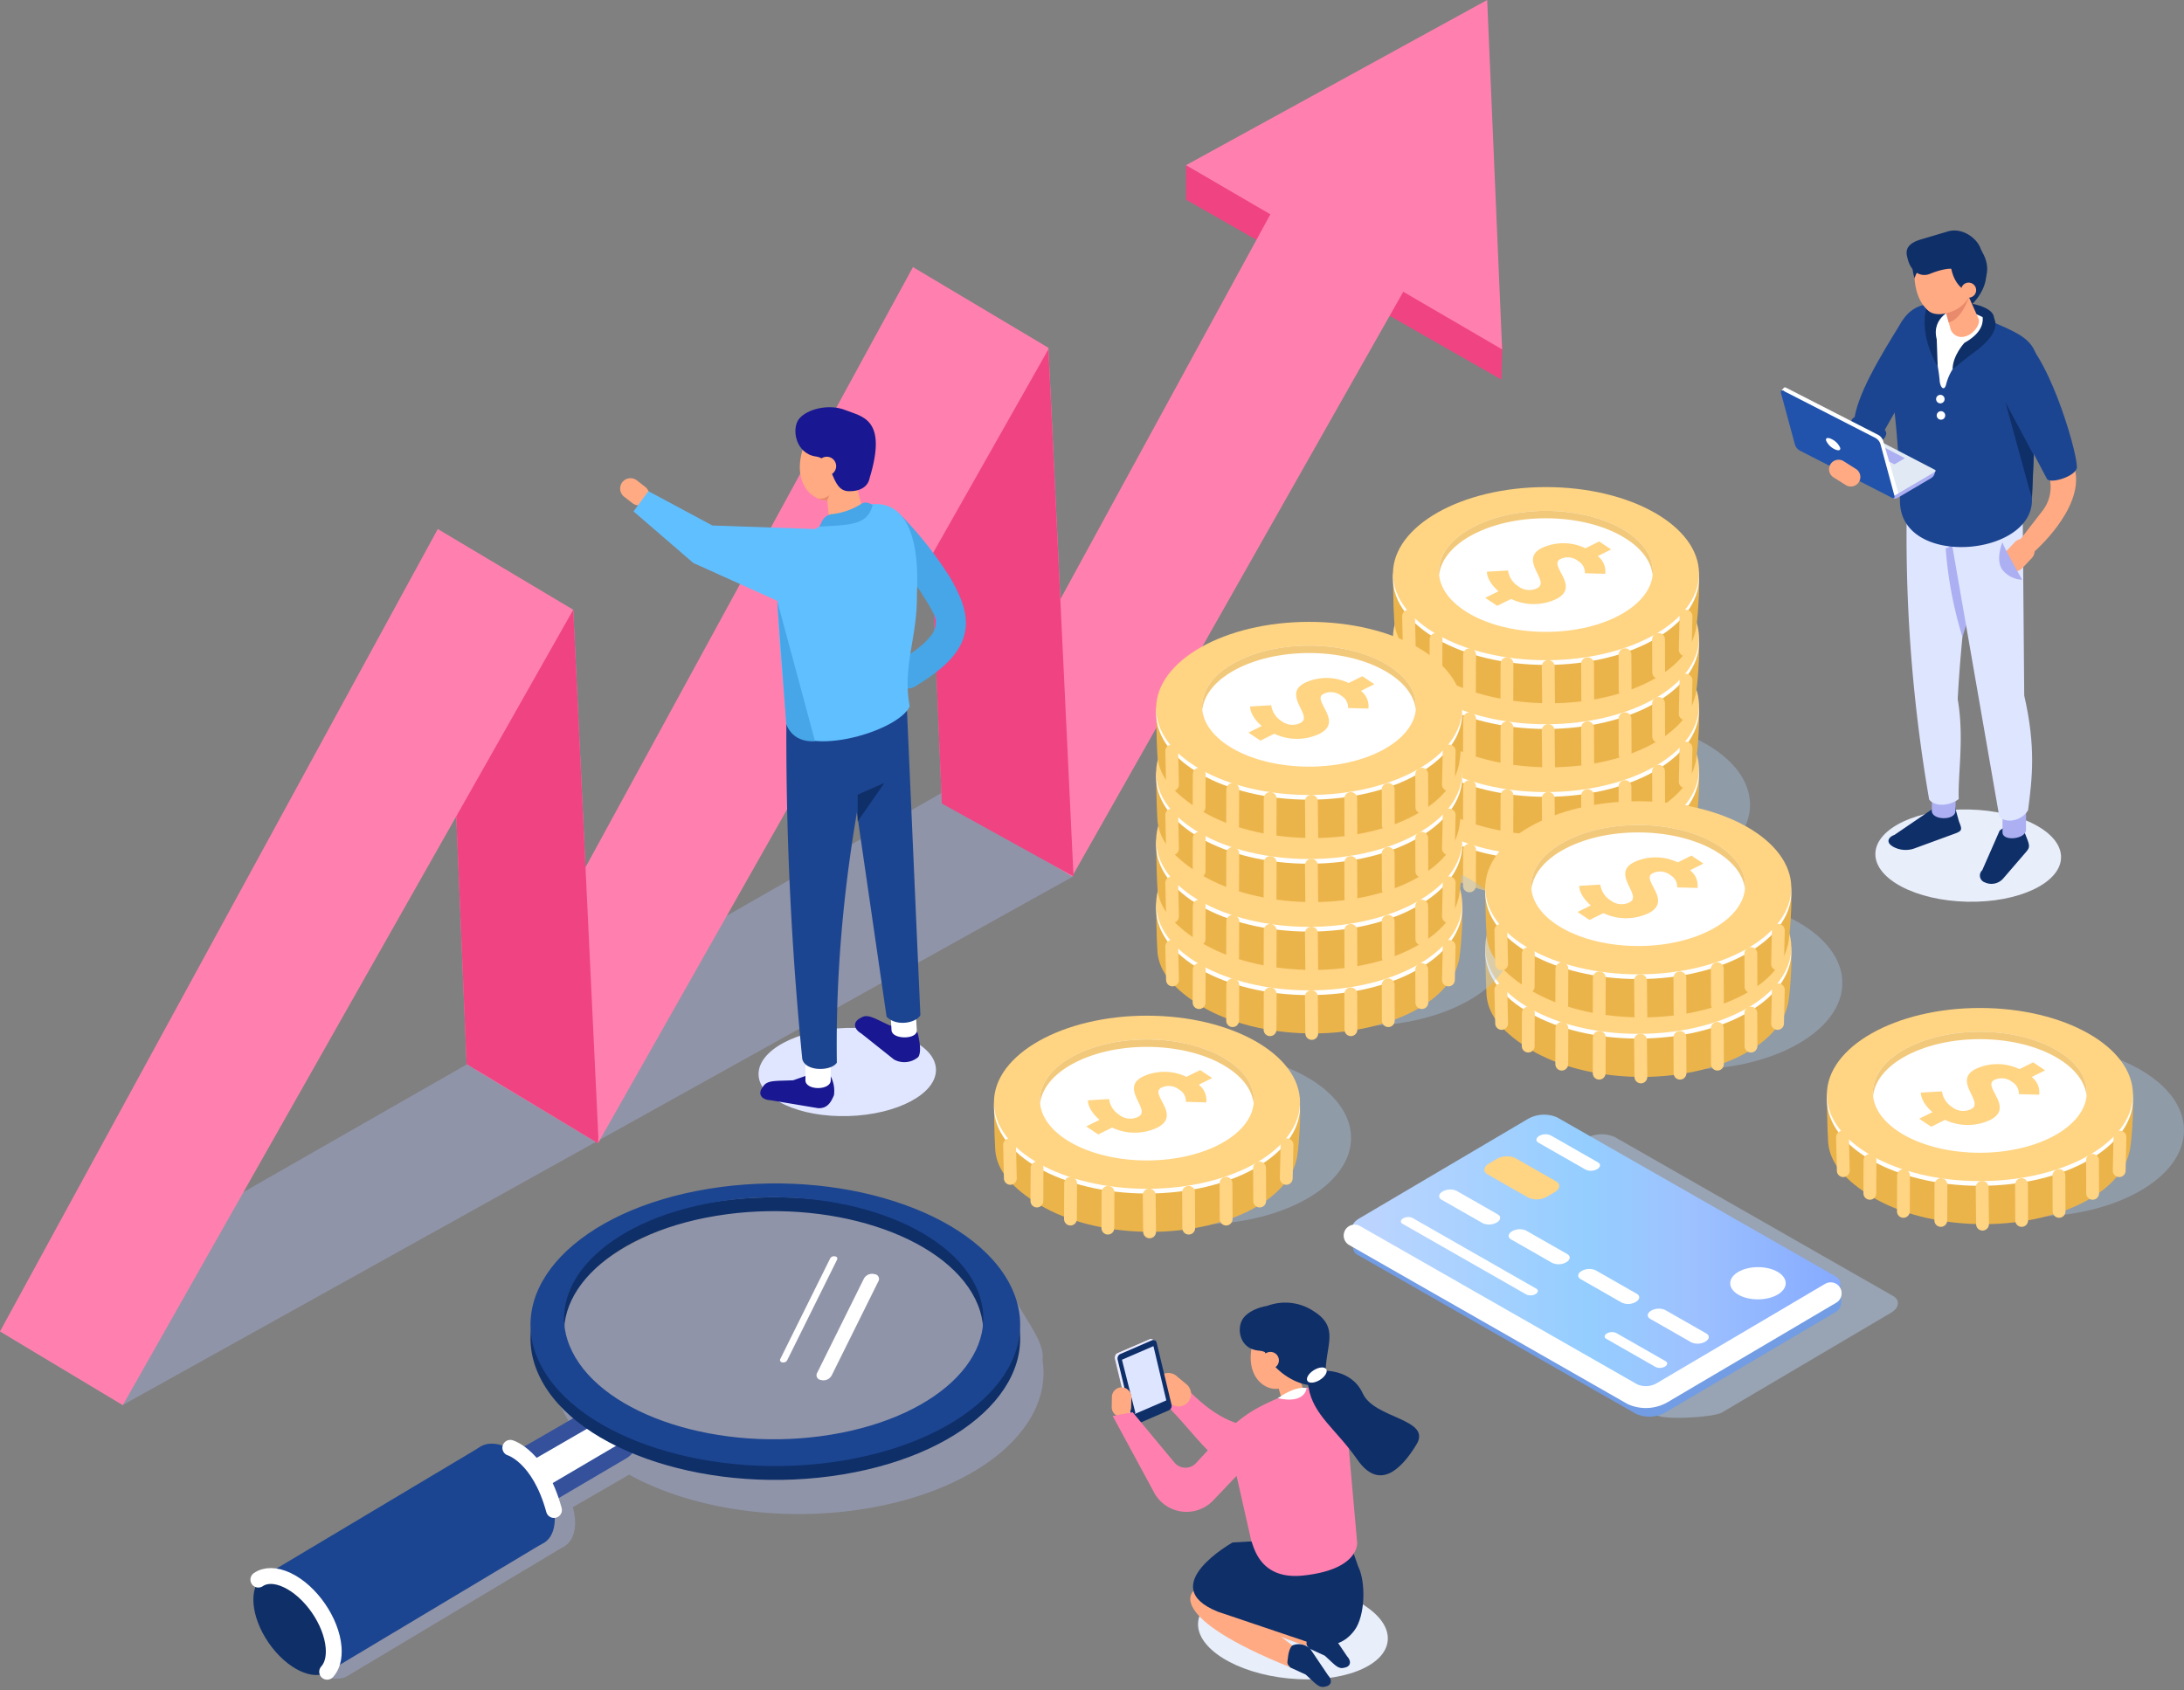 <svg xmlns="http://www.w3.org/2000/svg" xmlns:xlink="http://www.w3.org/1999/xlink" width="537.755" height="416.294" viewBox="0 0 537.755 416.294">
  <rect x="0" y="0" width="537.755" height="416.294" fill="#808080" stroke="none"/>
  <defs>
    <linearGradient id="linear-gradient" y1="0.5" x2="1" y2="0.5" gradientUnits="objectBoundingBox">
      <stop offset="0.053" stop-color="#bad4ff"/>
      <stop offset="0.478" stop-color="#94ceff"/>
      <stop offset="0.684" stop-color="#9ec2ff"/>
      <stop offset="1" stop-color="#85aaff"/>
    </linearGradient>
  </defs>
  <g id="Group_226" data-name="Group 226" transform="translate(-499.959 -653.427)">
    <ellipse id="Ellipse_1" data-name="Ellipse 1" cx="11.359" cy="22.866" rx="11.359" ry="22.866" transform="translate(961.475 875.015) rotate(-88.764)" fill="#e8eefa"/>
    <path id="Path_602" data-name="Path 602" d="M2978.068,1718.222l9.667-6.593a7.5,7.5,0,0,1,4.482-.154c.781.2.9-.387.865.34l.839,3.048c.783,2.032,1.006,2.367-1.319,3.168l-9.711,3.557a6.4,6.4,0,0,1-5.211-.473l-.349-.244C2976.1,1720.014,2976.433,1718.821,2978.068,1718.222Z" transform="translate(-2011.634 -859.18)" fill="#0f2f69"/>
    <path id="Path_603" data-name="Path 603" d="M3039.183,1683.37c-.045,2.39-5.858,2.281-5.813-.109l.145-7.768,5.814.109Z" transform="translate(-2057.754 -830.171)" fill="#acaff2"/>
    <path id="Path_604" data-name="Path 604" d="M3013.17,1360.782c-2.284,1.781-6.046,1.947-7.293.086a381.24,381.24,0,0,1-5.488-72.447l18.066-6.407c-2.213,19.566-4.688,37.675-5.541,54.2C3014.565,1345.7,3012.921,1354.689,3013.17,1360.782Z" transform="translate(-2030.917 -510.568)" fill="#dee5ff"/>
    <path id="Path_605" data-name="Path 605" d="M3058.065,1383.133l-2.405,7.684a99.323,99.323,0,0,1-4.13-21.939c.907.226.861-.877,1.874-.752Z" transform="translate(-2072.505 -580.503)" fill="#acaff2"/>
    <g id="Group_163" data-name="Group 163" transform="translate(865.664 865.417)">
      <g id="Group_162" data-name="Group 162" transform="translate(0)">
        <ellipse id="Ellipse_2" data-name="Ellipse 2" cx="37.68" cy="21.317" rx="37.68" ry="21.317" transform="translate(12.568 8.792)" fill="#a8c4e5" opacity="0.4"/>
        <g id="Group_161" data-name="Group 161">
          <g id="Group_160" data-name="Group 160">
            <path id="Path_606" data-name="Path 606" d="M2523.059,1835.176c.309,1.391-.277,11.823-.909,13.32-1.192,4.772-5.349,9.3-12.37,12.64-15.4,7.323-38.714,6.139-52.063-2.646-6.222-4.094-9.6-8.255-9.678-13.453-.2-2.811-.285-10.656-.285-10.656.49-1.715,2.477.072,3.735-1.528,2.079-3.155,5.568-6.054,10.451-8.376,15.4-7.323,38.714-6.139,52.063,2.646C2519.625,1830.822,2522.668,1830.708,2523.059,1835.176Z" transform="translate(-2447.753 -1812.697)" fill="#ebb44b"/>
            <ellipse id="Ellipse_3" data-name="Ellipse 3" cx="37.68" cy="21.317" rx="37.68" ry="21.317" transform="translate(0.001 1.162)" fill="#fff"/>
            <ellipse id="Ellipse_4" data-name="Ellipse 4" cx="37.68" cy="21.317" rx="37.68" ry="21.317" transform="translate(0.001)" fill="#ffd482"/>
            <ellipse id="Ellipse_5" data-name="Ellipse 5" cx="26.341" cy="14.902" rx="26.341" ry="14.902" transform="translate(11.312 5.855)" fill="#fff"/>
            <path id="Path_607" data-name="Path 607" d="M2517.553,1818.948c11.207-5.25,27.812-4.368,37.088,1.969,3.7,2.527,5.671,5.539,6,8.581.394-3.643-1.561-7.375-6-10.407-9.277-6.338-25.882-7.22-37.088-1.969-6.74,3.157-9.99,7.813-9.495,12.4C2508.487,1825.553,2511.707,1821.687,2517.553,1818.948Z" transform="translate(-2496.695 -1807.842)" fill="#f2c97b"/>
            <path id="Path_608" data-name="Path 608" d="M2572.076,1866.1c-1.567-1.311-2.847-3.154-2.868-4.805l5.2-.309a5.427,5.427,0,0,0,2.453,3.844,4.415,4.415,0,0,0,4.731.523c3.379-1.672-4.73-7,1.175-9.92a12.564,12.564,0,0,1,10.7.081l3.379-1.672,2.955,1.968-3.313,1.64a4.732,4.732,0,0,1,1.85,4.356l-5.01-.138a3.29,3.29,0,0,0-1.681-3.024,4.082,4.082,0,0,0-4.354-.463c-3.116,1.542,5.189,6.77-1.077,9.871a12.968,12.968,0,0,1-11.052-.049l-3.412,1.689-2.955-1.968Z" transform="translate(-2546.07 -1840.451)" fill="#ffd482"/>
          </g>
        </g>
      </g>
      <line id="Line_1" data-name="Line 1" x2="0.095" y2="9.061" transform="translate(38.228 44.18)" fill="none" stroke="#ffd482" stroke-linecap="round" stroke-linejoin="round" stroke-width="3.158"/>
      <line id="Line_2" data-name="Line 2" x2="0.035" y2="8.815" transform="translate(47.923 43.506)" fill="none" stroke="#ffd482" stroke-linecap="round" stroke-linejoin="round" stroke-width="3.158"/>
      <line id="Line_3" data-name="Line 3" x2="0.035" y2="8.815" transform="translate(57.135 41.278)" fill="none" stroke="#ffd482" stroke-linecap="round" stroke-linejoin="round" stroke-width="3.158"/>
      <line id="Line_4" data-name="Line 4" x2="0.033" y2="8.129" transform="translate(65.398 37.515)" fill="none" stroke="#ffd482" stroke-linecap="round" stroke-linejoin="round" stroke-width="3.158"/>
      <line id="Line_5" data-name="Line 5" x1="0.189" y2="8.26" transform="translate(71.973 31.807)" fill="none" stroke="#ffd482" stroke-linecap="round" stroke-linejoin="round" stroke-width="3.158"/>
      <line id="Line_6" data-name="Line 6" x1="0.035" y2="8.815" transform="translate(28.049 43.506)" fill="none" stroke="#ffd482" stroke-linecap="round" stroke-linejoin="round" stroke-width="3.158"/>
      <line id="Line_7" data-name="Line 7" x1="0.035" y2="8.815" transform="translate(18.837 41.278)" fill="none" stroke="#ffd482" stroke-linecap="round" stroke-linejoin="round" stroke-width="3.158"/>
      <line id="Line_8" data-name="Line 8" x1="0.033" y2="8.129" transform="translate(10.576 37.515)" fill="none" stroke="#ffd482" stroke-linecap="round" stroke-linejoin="round" stroke-width="3.158"/>
      <line id="Line_9" data-name="Line 9" x2="0.189" y2="8.26" transform="translate(3.844 31.807)" fill="none" stroke="#ffd482" stroke-linecap="round" stroke-linejoin="round" stroke-width="3.158"/>
    </g>
    <path id="Path_609" data-name="Path 609" d="M764.293,1698.232h0L530.2,1828.456,499.959,1810.3,738.2,1674.053Z" transform="translate(0 -829.001)" fill="#a8b2e5" opacity="0.4"/>
    <g id="Group_164" data-name="Group 164" transform="translate(499.96 653.427)">
      <path id="Path_610" data-name="Path 610" d="M2055.347,870.091v8.5L2133,922.9l.22-8.832Z" transform="translate(-1763.318 -829.411)" fill="#f04382"/>
      <path id="Path_611" data-name="Path 611" d="M1270.468,1153.517l-32.437-17.948-2.548-61.016,28.8-50.877-33.353-19.877-107.794,197.623,30.239,18.157,110.908-195.9,6.182,129.841" transform="translate(-1006.135 -938.016)" fill="#ff80ae"/>
      <path id="Path_612" data-name="Path 612" d="M1857.335,900.231l9.081-8.506-35.785-21.634L1744.99,1027.1l30.239,18.158" transform="translate(-1511.232 -829.411)" fill="#ff80ae"/>
      <path id="Path_613" data-name="Path 613" d="M647.289,1497.085l-32.437-17.947-2.548-61.016,28.8-50.876-33.353-19.877L499.959,1544.991l30.239,18.158,110.908-195.9,6.182,129.84" transform="translate(-499.959 -1217.078)" fill="#ff80ae"/>
      <path id="Path_614" data-name="Path 614" d="M1113.537,1498.643l-32.351-19.5-2.548-61.016,28.8-50.876-33.353-19.877,33.353,19.877,6.182,129.84" transform="translate(-966.294 -1217.078)" fill="#f04382"/>
      <path id="Path_615" data-name="Path 615" d="M1736.8,1155.357l-32.437-17.948-2.548-61.016,28.8-50.876-33.353-19.877,33.353,19.877,6.182,129.84" transform="translate(-1472.469 -939.51)" fill="#f04382"/>
      <path id="Path_616" data-name="Path 616" d="M2055.347,694.106l74.151-40.679,3.676,86.044Z" transform="translate(-1763.318 -653.427)" fill="#ff80ae"/>
    </g>
    <g id="Group_165" data-name="Group 165" transform="translate(717.843 779.036)">
      <path id="Path_617" data-name="Path 617" d="M1663.376,1360c2.793-1.749,6.1-3.816,8.02-6.181a5.383,5.383,0,0,0,1.422-2.555c.283-.946-.04.63.063-.35.023-.215.043-.431.052-.648.04-.939.135-.113-.115-1.228-.555-2.474-6.71-10.92-8.244-13.555-2.432-4.178-.358-2.459-2.921-6.564-2.538-4.065-.815-8.654,2.592-5.344a90.7,90.7,0,0,1,12.47,15.855c1.641,2.932,3.246,6.153,3.6,9.479.835,7.949-5.895,12.892-11.978,16.7a3.987,3.987,0,0,1-5.286-.49c-1.221-1.353-1.343-4.073.328-5.119Z" transform="translate(-1660.44 -1322.437)" fill="#46a6e8"/>
    </g>
    <g id="Group_169" data-name="Group 169" transform="translate(744.695 903.575)">
      <g id="Group_168" data-name="Group 168">
        <ellipse id="Ellipse_6" data-name="Ellipse 6" cx="37.68" cy="21.317" rx="37.68" ry="21.317" transform="translate(12.569 8.792)" fill="#a8c4e5" opacity="0.4"/>
        <g id="Group_167" data-name="Group 167">
          <g id="Group_166" data-name="Group 166">
            <path id="Path_618" data-name="Path 618" d="M1878.76,2038.414c.309,1.391-.278,11.823-.909,13.32-1.192,4.772-5.349,9.3-12.37,12.639-15.4,7.323-38.714,6.139-52.064-2.646-6.222-4.094-9.6-8.255-9.679-13.453-.2-2.811-.285-10.656-.285-10.656.491-1.715,2.477.072,3.736-1.528,2.079-3.155,5.568-6.055,10.451-8.376,15.4-7.323,38.714-6.138,52.063,2.646C1875.326,2034.06,1878.369,2033.947,1878.76,2038.414Z" transform="translate(-1803.454 -2015.935)" fill="#ebb44b"/>
            <ellipse id="Ellipse_7" data-name="Ellipse 7" cx="37.68" cy="21.317" rx="37.68" ry="21.317" transform="translate(0.001 1.162)" fill="#fff"/>
            <ellipse id="Ellipse_8" data-name="Ellipse 8" cx="37.68" cy="21.317" rx="37.68" ry="21.317" transform="translate(0.001)" fill="#ffd482"/>
            <ellipse id="Ellipse_9" data-name="Ellipse 9" cx="26.342" cy="14.902" rx="26.342" ry="14.902" transform="translate(11.312 5.855)" fill="#fff"/>
            <path id="Path_619" data-name="Path 619" d="M1873.255,2022.187c11.207-5.25,27.812-4.369,37.088,1.97,3.7,2.526,5.671,5.539,6,8.58.393-3.643-1.562-7.375-6-10.407-9.277-6.338-25.882-7.22-37.088-1.969-6.74,3.157-9.99,7.813-9.495,12.4C1864.189,2028.791,1867.409,2024.925,1873.255,2022.187Z" transform="translate(-1852.397 -2011.08)" fill="#f2c97b"/>
            <path id="Path_620" data-name="Path 620" d="M1927.779,2069.34c-1.568-1.311-2.847-3.154-2.868-4.805l5.2-.309a5.427,5.427,0,0,0,2.453,3.844,4.415,4.415,0,0,0,4.731.523c3.379-1.672-4.73-7,1.175-9.92a12.565,12.565,0,0,1,10.7.081l3.379-1.672,2.955,1.968-3.313,1.64a4.732,4.732,0,0,1,1.85,4.355l-5.01-.138a3.289,3.289,0,0,0-1.681-3.024,4.082,4.082,0,0,0-4.354-.463c-3.116,1.542,5.189,6.77-1.077,9.871a12.969,12.969,0,0,1-11.052-.049l-3.412,1.689-2.955-1.968Z" transform="translate(-1901.772 -2043.689)" fill="#ffd482"/>
          </g>
        </g>
      </g>
      <line id="Line_10" data-name="Line 10" x2="0.095" y2="9.061" transform="translate(38.228 44.18)" fill="none" stroke="#ffd482" stroke-linecap="round" stroke-linejoin="round" stroke-width="3.158"/>
      <line id="Line_11" data-name="Line 11" x2="0.035" y2="8.815" transform="translate(47.923 43.506)" fill="none" stroke="#ffd482" stroke-linecap="round" stroke-linejoin="round" stroke-width="3.158"/>
      <line id="Line_12" data-name="Line 12" x2="0.035" y2="8.815" transform="translate(57.135 41.278)" fill="none" stroke="#ffd482" stroke-linecap="round" stroke-linejoin="round" stroke-width="3.158"/>
      <line id="Line_13" data-name="Line 13" x2="0.033" y2="8.129" transform="translate(65.398 37.515)" fill="none" stroke="#ffd482" stroke-linecap="round" stroke-linejoin="round" stroke-width="3.158"/>
      <line id="Line_14" data-name="Line 14" x1="0.189" y2="8.26" transform="translate(71.973 31.807)" fill="none" stroke="#ffd482" stroke-linecap="round" stroke-linejoin="round" stroke-width="3.158"/>
      <line id="Line_15" data-name="Line 15" x1="0.035" y2="8.815" transform="translate(28.049 43.506)" fill="none" stroke="#ffd482" stroke-linecap="round" stroke-linejoin="round" stroke-width="3.158"/>
      <line id="Line_16" data-name="Line 16" x1="0.035" y2="8.815" transform="translate(18.837 41.278)" fill="none" stroke="#ffd482" stroke-linecap="round" stroke-linejoin="round" stroke-width="3.158"/>
      <line id="Line_17" data-name="Line 17" x1="0.033" y2="8.129" transform="translate(10.576 37.515)" fill="none" stroke="#ffd482" stroke-linecap="round" stroke-linejoin="round" stroke-width="3.158"/>
      <line id="Line_18" data-name="Line 18" x2="0.189" y2="8.26" transform="translate(3.845 31.807)" fill="none" stroke="#ffd482" stroke-linecap="round" stroke-linejoin="round" stroke-width="3.158"/>
    </g>
    <g id="Group_173" data-name="Group 173" transform="translate(949.785 901.678)">
      <g id="Group_172" data-name="Group 172" transform="translate(0)">
        <ellipse id="Ellipse_10" data-name="Ellipse 10" cx="37.68" cy="21.317" rx="37.68" ry="21.317" transform="translate(12.568 8.792)" fill="#a8c4e5" opacity="0.4"/>
        <g id="Group_171" data-name="Group 171">
          <g id="Group_170" data-name="Group 170">
            <path id="Path_621" data-name="Path 621" d="M2971.1,2028.307c.309,1.391-.278,11.823-.91,13.32-1.192,4.773-5.349,9.3-12.37,12.639-15.4,7.323-38.714,6.139-52.063-2.646-6.222-4.095-9.6-8.256-9.679-13.453-.2-2.811-.285-10.657-.285-10.657.491-1.715,2.477.072,3.736-1.528,2.078-3.155,5.568-6.054,10.451-8.376,15.4-7.323,38.714-6.139,52.063,2.646C2967.669,2023.952,2970.712,2023.839,2971.1,2028.307Z" transform="translate(-2895.797 -2005.828)" fill="#ebb44b"/>
            <ellipse id="Ellipse_11" data-name="Ellipse 11" cx="37.68" cy="21.317" rx="37.68" ry="21.317" transform="translate(0.001 1.162)" fill="#fff"/>
            <ellipse id="Ellipse_12" data-name="Ellipse 12" cx="37.68" cy="21.317" rx="37.68" ry="21.317" transform="translate(0.001)" fill="#ffd482"/>
            <ellipse id="Ellipse_13" data-name="Ellipse 13" cx="26.342" cy="14.902" rx="26.342" ry="14.902" transform="translate(11.312 5.855)" fill="#fff"/>
            <path id="Path_622" data-name="Path 622" d="M2965.6,2012.079c11.207-5.25,27.812-4.369,37.088,1.97,3.7,2.526,5.671,5.539,6,8.58.394-3.643-1.562-7.374-6-10.406-9.277-6.338-25.882-7.22-37.088-1.969-6.74,3.157-9.99,7.814-9.495,12.4C2956.532,2018.684,2959.752,2014.818,2965.6,2012.079Z" transform="translate(-2944.74 -2000.972)" fill="#f2c97b"/>
            <path id="Path_623" data-name="Path 623" d="M3020.121,2059.231c-1.568-1.311-2.847-3.153-2.868-4.805l5.2-.309a5.426,5.426,0,0,0,2.453,3.843,4.414,4.414,0,0,0,4.731.524c3.379-1.672-4.73-7,1.175-9.92a12.563,12.563,0,0,1,10.7.081l3.379-1.672,2.955,1.969-3.313,1.64a4.732,4.732,0,0,1,1.85,4.355l-5.01-.138a3.289,3.289,0,0,0-1.681-3.024,4.081,4.081,0,0,0-4.354-.463c-3.116,1.542,5.189,6.77-1.077,9.871a12.97,12.97,0,0,1-11.052-.049l-3.412,1.689-2.955-1.969Z" transform="translate(-2994.115 -2033.581)" fill="#ffd482"/>
          </g>
        </g>
      </g>
      <line id="Line_19" data-name="Line 19" x2="0.095" y2="9.061" transform="translate(38.228 44.18)" fill="none" stroke="#ffd482" stroke-linecap="round" stroke-linejoin="round" stroke-width="3.158"/>
      <line id="Line_20" data-name="Line 20" x2="0.035" y2="8.815" transform="translate(47.923 43.506)" fill="none" stroke="#ffd482" stroke-linecap="round" stroke-linejoin="round" stroke-width="3.158"/>
      <line id="Line_21" data-name="Line 21" x2="0.035" y2="8.815" transform="translate(57.135 41.278)" fill="none" stroke="#ffd482" stroke-linecap="round" stroke-linejoin="round" stroke-width="3.158"/>
      <line id="Line_22" data-name="Line 22" x2="0.033" y2="8.129" transform="translate(65.398 37.515)" fill="none" stroke="#ffd482" stroke-linecap="round" stroke-linejoin="round" stroke-width="3.158"/>
      <line id="Line_23" data-name="Line 23" x1="0.189" y2="8.26" transform="translate(71.973 31.807)" fill="none" stroke="#ffd482" stroke-linecap="round" stroke-linejoin="round" stroke-width="3.158"/>
      <line id="Line_24" data-name="Line 24" x1="0.035" y2="8.815" transform="translate(28.049 43.506)" fill="none" stroke="#ffd482" stroke-linecap="round" stroke-linejoin="round" stroke-width="3.158"/>
      <line id="Line_25" data-name="Line 25" x1="0.035" y2="8.815" transform="translate(18.837 41.278)" fill="none" stroke="#ffd482" stroke-linecap="round" stroke-linejoin="round" stroke-width="3.158"/>
      <line id="Line_26" data-name="Line 26" x1="0.033" y2="8.129" transform="translate(10.576 37.515)" fill="none" stroke="#ffd482" stroke-linecap="round" stroke-linejoin="round" stroke-width="3.158"/>
      <line id="Line_27" data-name="Line 27" x2="0.189" y2="8.26" transform="translate(3.845 31.807)" fill="none" stroke="#ffd482" stroke-linecap="round" stroke-linejoin="round" stroke-width="3.158"/>
    </g>
    <g id="Group_190" data-name="Group 190" transform="translate(842.937 773.389)">
      <g id="Group_177" data-name="Group 177" transform="translate(0 48.126)">
        <g id="Group_176" data-name="Group 176">
          <ellipse id="Ellipse_14" data-name="Ellipse 14" cx="37.68" cy="21.317" rx="37.68" ry="21.317" transform="translate(12.569 8.792)" fill="#a8c4e5" opacity="0.4"/>
          <g id="Group_175" data-name="Group 175">
            <g id="Group_174" data-name="Group 174">
              <path id="Path_624" data-name="Path 624" d="M2402.015,1601.351c.309,1.392-.278,11.824-.909,13.32-1.192,4.773-5.349,9.3-12.37,12.64-15.4,7.323-38.714,6.139-52.063-2.646-6.222-4.094-9.6-8.256-9.679-13.453-.2-2.811-.285-10.656-.285-10.656.49-1.715,2.477.072,3.735-1.528,2.079-3.155,5.568-6.055,10.451-8.376,15.4-7.323,38.714-6.139,52.063,2.646C2398.581,1597,2401.625,1596.884,2402.015,1601.351Z" transform="translate(-2326.709 -1578.872)" fill="#ebb44b"/>
              <ellipse id="Ellipse_15" data-name="Ellipse 15" cx="37.68" cy="21.317" rx="37.68" ry="21.317" transform="translate(0.001 1.162)" fill="#fff"/>
              <ellipse id="Ellipse_16" data-name="Ellipse 16" cx="37.68" cy="21.317" rx="37.68" ry="21.317" transform="translate(0.001)" fill="#ffd482"/>
              <ellipse id="Ellipse_17" data-name="Ellipse 17" cx="26.342" cy="14.902" rx="26.342" ry="14.902" transform="translate(11.312 5.855)" fill="#fff"/>
              <path id="Path_625" data-name="Path 625" d="M2396.509,1585.124c11.207-5.251,27.812-4.369,37.088,1.969,3.7,2.526,5.671,5.539,6,8.58.393-3.643-1.562-7.375-6-10.407-9.276-6.338-25.881-7.22-37.088-1.969-6.74,3.157-9.99,7.813-9.5,12.4C2387.443,1591.728,2390.664,1587.862,2396.509,1585.124Z" transform="translate(-2375.652 -1574.017)" fill="#f2c97b"/>
              <path id="Path_626" data-name="Path 626" d="M2451.033,1632.276c-1.568-1.311-2.847-3.154-2.868-4.805l5.2-.309a5.427,5.427,0,0,0,2.453,3.844,4.415,4.415,0,0,0,4.732.523c3.379-1.672-4.73-7,1.175-9.92a12.564,12.564,0,0,1,10.7.081l3.379-1.672,2.955,1.968-3.313,1.64a4.732,4.732,0,0,1,1.85,4.355l-5.01-.138a3.29,3.29,0,0,0-1.681-3.024,4.081,4.081,0,0,0-4.354-.463c-3.116,1.542,5.189,6.77-1.077,9.871a12.968,12.968,0,0,1-11.052-.049l-3.412,1.689-2.955-1.968Z" transform="translate(-2425.027 -1606.626)" fill="#ffd482"/>
            </g>
          </g>
        </g>
        <line id="Line_28" data-name="Line 28" x2="0.095" y2="9.061" transform="translate(38.228 44.18)" fill="none" stroke="#ffd482" stroke-linecap="round" stroke-linejoin="round" stroke-width="3.158"/>
        <line id="Line_29" data-name="Line 29" x2="0.035" y2="8.815" transform="translate(47.923 43.506)" fill="none" stroke="#ffd482" stroke-linecap="round" stroke-linejoin="round" stroke-width="3.158"/>
        <line id="Line_30" data-name="Line 30" x2="0.035" y2="8.815" transform="translate(57.135 41.278)" fill="none" stroke="#ffd482" stroke-linecap="round" stroke-linejoin="round" stroke-width="3.158"/>
        <line id="Line_31" data-name="Line 31" x2="0.033" y2="8.129" transform="translate(65.398 37.515)" fill="none" stroke="#ffd482" stroke-linecap="round" stroke-linejoin="round" stroke-width="3.158"/>
        <line id="Line_32" data-name="Line 32" x1="0.189" y2="8.26" transform="translate(71.973 31.807)" fill="none" stroke="#ffd482" stroke-linecap="round" stroke-linejoin="round" stroke-width="3.158"/>
        <line id="Line_33" data-name="Line 33" x1="0.035" y2="8.815" transform="translate(28.049 43.506)" fill="none" stroke="#ffd482" stroke-linecap="round" stroke-linejoin="round" stroke-width="3.158"/>
        <line id="Line_34" data-name="Line 34" x1="0.035" y2="8.815" transform="translate(18.837 41.278)" fill="none" stroke="#ffd482" stroke-linecap="round" stroke-linejoin="round" stroke-width="3.158"/>
        <line id="Line_35" data-name="Line 35" x1="0.033" y2="8.129" transform="translate(10.576 37.515)" fill="none" stroke="#ffd482" stroke-linecap="round" stroke-linejoin="round" stroke-width="3.158"/>
        <line id="Line_36" data-name="Line 36" x2="0.189" y2="8.26" transform="translate(3.845 31.807)" fill="none" stroke="#ffd482" stroke-linecap="round" stroke-linejoin="round" stroke-width="3.158"/>
      </g>
      <g id="Group_181" data-name="Group 181" transform="translate(0 32.484)">
        <g id="Group_180" data-name="Group 180">
          <g id="Group_179" data-name="Group 179">
            <g id="Group_178" data-name="Group 178">
              <path id="Path_627" data-name="Path 627" d="M2402.015,1518.04c.309,1.391-.278,11.823-.909,13.32-1.192,4.772-5.349,9.3-12.37,12.64-15.4,7.323-38.714,6.139-52.063-2.646-6.222-4.094-9.6-8.256-9.679-13.453-.2-2.811-.285-10.656-.285-10.656.49-1.714,2.477.072,3.735-1.528,2.079-3.155,5.568-6.054,10.451-8.376,15.4-7.323,38.714-6.139,52.063,2.646C2398.581,1513.685,2401.625,1513.572,2402.015,1518.04Z" transform="translate(-2326.709 -1495.561)" fill="#ebb44b"/>
              <ellipse id="Ellipse_18" data-name="Ellipse 18" cx="37.68" cy="21.317" rx="37.68" ry="21.317" transform="translate(0.001 1.162)" fill="#fff"/>
              <ellipse id="Ellipse_19" data-name="Ellipse 19" cx="37.68" cy="21.317" rx="37.68" ry="21.317" transform="translate(0.001)" fill="#ffd482"/>
              <ellipse id="Ellipse_20" data-name="Ellipse 20" cx="26.342" cy="14.902" rx="26.342" ry="14.902" transform="translate(11.312 5.855)" fill="#fff"/>
              <path id="Path_628" data-name="Path 628" d="M2396.509,1501.812c11.207-5.25,27.812-4.368,37.088,1.97,3.7,2.527,5.671,5.539,6,8.58.393-3.643-1.562-7.374-6-10.406-9.276-6.338-25.881-7.22-37.088-1.97-6.74,3.158-9.99,7.813-9.5,12.4C2387.443,1508.417,2390.664,1504.55,2396.509,1501.812Z" transform="translate(-2375.652 -1490.705)" fill="#f2c97b"/>
              <path id="Path_629" data-name="Path 629" d="M2451.033,1548.965c-1.568-1.311-2.847-3.153-2.868-4.805l5.2-.309a5.427,5.427,0,0,0,2.453,3.843,4.415,4.415,0,0,0,4.732.523c3.379-1.672-4.73-7,1.175-9.92a12.564,12.564,0,0,1,10.7.081l3.379-1.672,2.955,1.968-3.313,1.64a4.732,4.732,0,0,1,1.85,4.355l-5.01-.138a3.289,3.289,0,0,0-1.681-3.024,4.081,4.081,0,0,0-4.354-.463c-3.116,1.542,5.189,6.77-1.077,9.871a12.97,12.97,0,0,1-11.052-.049l-3.412,1.688-2.955-1.968Z" transform="translate(-2425.027 -1523.314)" fill="#ffd482"/>
            </g>
          </g>
        </g>
        <line id="Line_37" data-name="Line 37" x2="0.095" y2="9.061" transform="translate(38.228 44.18)" fill="none" stroke="#ffd482" stroke-linecap="round" stroke-linejoin="round" stroke-width="3.158"/>
        <line id="Line_38" data-name="Line 38" x2="0.035" y2="8.815" transform="translate(47.923 43.506)" fill="none" stroke="#ffd482" stroke-linecap="round" stroke-linejoin="round" stroke-width="3.158"/>
        <line id="Line_39" data-name="Line 39" x2="0.035" y2="8.815" transform="translate(57.135 41.278)" fill="none" stroke="#ffd482" stroke-linecap="round" stroke-linejoin="round" stroke-width="3.158"/>
        <line id="Line_40" data-name="Line 40" x2="0.033" y2="8.129" transform="translate(65.398 37.515)" fill="none" stroke="#ffd482" stroke-linecap="round" stroke-linejoin="round" stroke-width="3.158"/>
        <line id="Line_41" data-name="Line 41" x1="0.189" y2="8.26" transform="translate(71.973 31.807)" fill="none" stroke="#ffd482" stroke-linecap="round" stroke-linejoin="round" stroke-width="3.158"/>
        <line id="Line_42" data-name="Line 42" x1="0.035" y2="8.815" transform="translate(28.049 43.506)" fill="none" stroke="#ffd482" stroke-linecap="round" stroke-linejoin="round" stroke-width="3.158"/>
        <line id="Line_43" data-name="Line 43" x1="0.035" y2="8.815" transform="translate(18.837 41.278)" fill="none" stroke="#ffd482" stroke-linecap="round" stroke-linejoin="round" stroke-width="3.158"/>
        <line id="Line_44" data-name="Line 44" x1="0.033" y2="8.129" transform="translate(10.576 37.515)" fill="none" stroke="#ffd482" stroke-linecap="round" stroke-linejoin="round" stroke-width="3.158"/>
        <line id="Line_45" data-name="Line 45" x2="0.189" y2="8.26" transform="translate(3.845 31.807)" fill="none" stroke="#ffd482" stroke-linecap="round" stroke-linejoin="round" stroke-width="3.158"/>
      </g>
      <g id="Group_185" data-name="Group 185" transform="translate(0 15.773)">
        <g id="Group_184" data-name="Group 184">
          <g id="Group_183" data-name="Group 183">
            <g id="Group_182" data-name="Group 182">
              <path id="Path_630" data-name="Path 630" d="M2402.015,1429.034c.309,1.392-.278,11.824-.909,13.32-1.192,4.773-5.349,9.3-12.37,12.64-15.4,7.323-38.714,6.139-52.063-2.646-6.222-4.094-9.6-8.256-9.679-13.453-.2-2.811-.285-10.656-.285-10.656.49-1.714,2.477.072,3.735-1.528,2.079-3.155,5.568-6.054,10.451-8.376,15.4-7.323,38.714-6.139,52.063,2.646C2398.581,1424.68,2401.625,1424.566,2402.015,1429.034Z" transform="translate(-2326.709 -1406.555)" fill="#ebb44b"/>
              <ellipse id="Ellipse_21" data-name="Ellipse 21" cx="37.68" cy="21.317" rx="37.68" ry="21.317" transform="translate(0.001 1.162)" fill="#fff"/>
              <ellipse id="Ellipse_22" data-name="Ellipse 22" cx="37.68" cy="21.317" rx="37.68" ry="21.317" transform="translate(0.001)" fill="#ffd482"/>
              <ellipse id="Ellipse_23" data-name="Ellipse 23" cx="26.342" cy="14.902" rx="26.342" ry="14.902" transform="translate(11.312 5.855)" fill="#fff"/>
              <path id="Path_631" data-name="Path 631" d="M2396.509,1412.807c11.207-5.25,27.812-4.369,37.088,1.969,3.7,2.527,5.671,5.539,6,8.581.393-3.643-1.562-7.375-6-10.407-9.276-6.338-25.881-7.22-37.088-1.97-6.74,3.157-9.99,7.814-9.5,12.4C2387.443,1419.411,2390.664,1415.545,2396.509,1412.807Z" transform="translate(-2375.652 -1401.7)" fill="#f2c97b"/>
              <path id="Path_632" data-name="Path 632" d="M2451.033,1459.96c-1.568-1.311-2.847-3.154-2.868-4.805l5.2-.309a5.427,5.427,0,0,0,2.453,3.843,4.415,4.415,0,0,0,4.732.523c3.379-1.672-4.73-7,1.175-9.92a12.564,12.564,0,0,1,10.7.081l3.379-1.672,2.955,1.968-3.313,1.64a4.733,4.733,0,0,1,1.85,4.356l-5.01-.138a3.29,3.29,0,0,0-1.681-3.024,4.081,4.081,0,0,0-4.354-.463c-3.116,1.542,5.189,6.77-1.077,9.871a12.969,12.969,0,0,1-11.052-.049l-3.412,1.689-2.955-1.968Z" transform="translate(-2425.027 -1434.309)" fill="#ffd482"/>
            </g>
          </g>
        </g>
        <line id="Line_46" data-name="Line 46" x2="0.095" y2="9.061" transform="translate(38.228 44.18)" fill="none" stroke="#ffd482" stroke-linecap="round" stroke-linejoin="round" stroke-width="3.158"/>
        <line id="Line_47" data-name="Line 47" x2="0.035" y2="8.815" transform="translate(47.923 43.506)" fill="none" stroke="#ffd482" stroke-linecap="round" stroke-linejoin="round" stroke-width="3.158"/>
        <line id="Line_48" data-name="Line 48" x2="0.035" y2="8.815" transform="translate(57.135 41.278)" fill="none" stroke="#ffd482" stroke-linecap="round" stroke-linejoin="round" stroke-width="3.158"/>
        <line id="Line_49" data-name="Line 49" x2="0.033" y2="8.129" transform="translate(65.398 37.515)" fill="none" stroke="#ffd482" stroke-linecap="round" stroke-linejoin="round" stroke-width="3.158"/>
        <line id="Line_50" data-name="Line 50" x1="0.189" y2="8.26" transform="translate(71.973 31.807)" fill="none" stroke="#ffd482" stroke-linecap="round" stroke-linejoin="round" stroke-width="3.158"/>
        <line id="Line_51" data-name="Line 51" x1="0.035" y2="8.815" transform="translate(28.049 43.506)" fill="none" stroke="#ffd482" stroke-linecap="round" stroke-linejoin="round" stroke-width="3.158"/>
        <line id="Line_52" data-name="Line 52" x1="0.035" y2="8.815" transform="translate(18.837 41.278)" fill="none" stroke="#ffd482" stroke-linecap="round" stroke-linejoin="round" stroke-width="3.158"/>
        <line id="Line_53" data-name="Line 53" x1="0.033" y2="8.129" transform="translate(10.576 37.515)" fill="none" stroke="#ffd482" stroke-linecap="round" stroke-linejoin="round" stroke-width="3.158"/>
        <line id="Line_54" data-name="Line 54" x2="0.189" y2="8.26" transform="translate(3.845 31.807)" fill="none" stroke="#ffd482" stroke-linecap="round" stroke-linejoin="round" stroke-width="3.158"/>
      </g>
      <g id="Group_189" data-name="Group 189" transform="translate(0 0)">
        <g id="Group_188" data-name="Group 188">
          <g id="Group_187" data-name="Group 187">
            <g id="Group_186" data-name="Group 186">
              <path id="Path_633" data-name="Path 633" d="M2402.015,1345.025c.309,1.391-.278,11.823-.909,13.32-1.192,4.772-5.349,9.3-12.37,12.64-15.4,7.323-38.714,6.139-52.063-2.646-6.222-4.095-9.6-8.256-9.679-13.453-.2-2.811-.285-10.656-.285-10.656.49-1.715,2.477.072,3.735-1.528,2.079-3.155,5.568-6.055,10.451-8.376,15.4-7.323,38.714-6.139,52.063,2.646C2398.581,1340.67,2401.625,1340.557,2402.015,1345.025Z" transform="translate(-2326.709 -1322.546)" fill="#ebb44b"/>
              <ellipse id="Ellipse_24" data-name="Ellipse 24" cx="37.68" cy="21.317" rx="37.68" ry="21.317" transform="translate(0.001 1.162)" fill="#fff"/>
              <ellipse id="Ellipse_25" data-name="Ellipse 25" cx="37.68" cy="21.317" rx="37.68" ry="21.317" transform="translate(0.001)" fill="#ffd482"/>
              <ellipse id="Ellipse_26" data-name="Ellipse 26" cx="26.342" cy="14.902" rx="26.342" ry="14.902" transform="translate(11.312 5.855)" fill="#fff"/>
              <path id="Path_634" data-name="Path 634" d="M2396.509,1328.8c11.207-5.25,27.812-4.369,37.088,1.969,3.7,2.527,5.671,5.539,6,8.581.393-3.643-1.562-7.374-6-10.407-9.276-6.338-25.881-7.22-37.088-1.97-6.74,3.157-9.99,7.813-9.5,12.4C2387.443,1335.4,2390.664,1331.536,2396.509,1328.8Z" transform="translate(-2375.652 -1317.69)" fill="#f2c97b"/>
              <path id="Path_635" data-name="Path 635" d="M2451.033,1375.95c-1.568-1.311-2.847-3.154-2.868-4.805l5.2-.309a5.427,5.427,0,0,0,2.453,3.843,4.415,4.415,0,0,0,4.732.523c3.379-1.672-4.73-7,1.175-9.92a12.565,12.565,0,0,1,10.7.081l3.379-1.672,2.955,1.968-3.313,1.64a4.732,4.732,0,0,1,1.85,4.355l-5.01-.138a3.289,3.289,0,0,0-1.681-3.024,4.081,4.081,0,0,0-4.354-.463c-3.116,1.542,5.189,6.77-1.077,9.871a12.97,12.97,0,0,1-11.052-.049l-3.412,1.688-2.955-1.968Z" transform="translate(-2425.027 -1350.299)" fill="#ffd482"/>
            </g>
          </g>
        </g>
        <line id="Line_55" data-name="Line 55" x2="0.095" y2="9.061" transform="translate(38.228 44.18)" fill="none" stroke="#ffd482" stroke-linecap="round" stroke-linejoin="round" stroke-width="3.158"/>
        <line id="Line_56" data-name="Line 56" x2="0.035" y2="8.815" transform="translate(47.923 43.506)" fill="none" stroke="#ffd482" stroke-linecap="round" stroke-linejoin="round" stroke-width="3.158"/>
        <line id="Line_57" data-name="Line 57" x2="0.035" y2="8.815" transform="translate(57.135 41.278)" fill="none" stroke="#ffd482" stroke-linecap="round" stroke-linejoin="round" stroke-width="3.158"/>
        <line id="Line_58" data-name="Line 58" x2="0.033" y2="8.129" transform="translate(65.398 37.515)" fill="none" stroke="#ffd482" stroke-linecap="round" stroke-linejoin="round" stroke-width="3.158"/>
        <line id="Line_59" data-name="Line 59" x1="0.189" y2="8.26" transform="translate(71.973 31.807)" fill="none" stroke="#ffd482" stroke-linecap="round" stroke-linejoin="round" stroke-width="3.158"/>
        <line id="Line_60" data-name="Line 60" x1="0.035" y2="8.815" transform="translate(28.049 43.506)" fill="none" stroke="#ffd482" stroke-linecap="round" stroke-linejoin="round" stroke-width="3.158"/>
        <line id="Line_61" data-name="Line 61" x1="0.035" y2="8.815" transform="translate(18.837 41.278)" fill="none" stroke="#ffd482" stroke-linecap="round" stroke-linejoin="round" stroke-width="3.158"/>
        <line id="Line_62" data-name="Line 62" x1="0.033" y2="8.129" transform="translate(10.576 37.515)" fill="none" stroke="#ffd482" stroke-linecap="round" stroke-linejoin="round" stroke-width="3.158"/>
        <line id="Line_63" data-name="Line 63" x2="0.189" y2="8.26" transform="translate(3.845 31.807)" fill="none" stroke="#ffd482" stroke-linecap="round" stroke-linejoin="round" stroke-width="3.158"/>
      </g>
    </g>
    <g id="Group_207" data-name="Group 207" transform="translate(784.626 806.581)">
      <g id="Group_194" data-name="Group 194" transform="translate(0 48.126)">
        <g id="Group_193" data-name="Group 193">
          <ellipse id="Ellipse_27" data-name="Ellipse 27" cx="37.68" cy="21.317" rx="37.68" ry="21.317" transform="translate(12.568 8.792)" fill="#a8c4e5" opacity="0.4"/>
          <g id="Group_192" data-name="Group 192">
            <g id="Group_191" data-name="Group 191">
              <path id="Path_636" data-name="Path 636" d="M2091.44,1778.132c.309,1.392-.277,11.824-.909,13.32-1.192,4.773-5.349,9.3-12.37,12.64-15.4,7.323-38.714,6.139-52.063-2.646-6.222-4.094-9.6-8.256-9.678-13.453-.2-2.811-.285-10.656-.285-10.656.491-1.715,2.477.072,3.735-1.528,2.079-3.155,5.568-6.054,10.451-8.376,15.4-7.323,38.714-6.139,52.063,2.646C2088.006,1773.777,2091.049,1773.665,2091.44,1778.132Z" transform="translate(-2016.134 -1755.653)" fill="#ebb44b"/>
              <ellipse id="Ellipse_28" data-name="Ellipse 28" cx="37.68" cy="21.317" rx="37.68" ry="21.317" transform="translate(0.001 1.162)" fill="#fff"/>
              <ellipse id="Ellipse_29" data-name="Ellipse 29" cx="37.68" cy="21.317" rx="37.68" ry="21.317" transform="translate(0.001)" fill="#ffd482"/>
              <ellipse id="Ellipse_30" data-name="Ellipse 30" cx="26.342" cy="14.902" rx="26.342" ry="14.902" transform="translate(11.312 5.855)" fill="#fff"/>
              <path id="Path_637" data-name="Path 637" d="M2085.934,1761.9c11.207-5.25,27.812-4.369,37.088,1.969,3.7,2.527,5.671,5.539,6,8.581.393-3.643-1.561-7.375-6-10.407-9.276-6.338-25.882-7.22-37.088-1.969-6.74,3.157-9.99,7.813-9.495,12.4C2076.868,1768.509,2080.089,1764.643,2085.934,1761.9Z" transform="translate(-2065.077 -1750.798)" fill="#f2c97b"/>
              <path id="Path_638" data-name="Path 638" d="M2140.458,1809.057c-1.567-1.311-2.847-3.154-2.868-4.805l5.2-.309a5.427,5.427,0,0,0,2.454,3.843,4.415,4.415,0,0,0,4.731.524c3.379-1.672-4.73-7,1.175-9.92a12.564,12.564,0,0,1,10.7.081l3.379-1.672,2.955,1.968-3.313,1.64a4.731,4.731,0,0,1,1.85,4.355l-5.01-.138a3.289,3.289,0,0,0-1.681-3.024,4.081,4.081,0,0,0-4.354-.463c-3.116,1.542,5.189,6.77-1.077,9.871a12.97,12.97,0,0,1-11.052-.049l-3.411,1.689-2.955-1.969Z" transform="translate(-2114.452 -1783.407)" fill="#ffd482"/>
            </g>
          </g>
        </g>
        <line id="Line_64" data-name="Line 64" x2="0.095" y2="9.061" transform="translate(38.228 44.18)" fill="none" stroke="#ffd482" stroke-linecap="round" stroke-linejoin="round" stroke-width="3.158"/>
        <line id="Line_65" data-name="Line 65" x2="0.035" y2="8.815" transform="translate(47.923 43.506)" fill="none" stroke="#ffd482" stroke-linecap="round" stroke-linejoin="round" stroke-width="3.158"/>
        <line id="Line_66" data-name="Line 66" x2="0.035" y2="8.815" transform="translate(57.135 41.278)" fill="none" stroke="#ffd482" stroke-linecap="round" stroke-linejoin="round" stroke-width="3.158"/>
        <line id="Line_67" data-name="Line 67" x2="0.033" y2="8.129" transform="translate(65.398 37.515)" fill="none" stroke="#ffd482" stroke-linecap="round" stroke-linejoin="round" stroke-width="3.158"/>
        <line id="Line_68" data-name="Line 68" x1="0.189" y2="8.26" transform="translate(71.973 31.807)" fill="none" stroke="#ffd482" stroke-linecap="round" stroke-linejoin="round" stroke-width="3.158"/>
        <line id="Line_69" data-name="Line 69" x1="0.035" y2="8.815" transform="translate(28.049 43.506)" fill="none" stroke="#ffd482" stroke-linecap="round" stroke-linejoin="round" stroke-width="3.158"/>
        <line id="Line_70" data-name="Line 70" x1="0.035" y2="8.815" transform="translate(18.837 41.278)" fill="none" stroke="#ffd482" stroke-linecap="round" stroke-linejoin="round" stroke-width="3.158"/>
        <line id="Line_71" data-name="Line 71" x1="0.033" y2="8.129" transform="translate(10.576 37.515)" fill="none" stroke="#ffd482" stroke-linecap="round" stroke-linejoin="round" stroke-width="3.158"/>
        <line id="Line_72" data-name="Line 72" x2="0.189" y2="8.26" transform="translate(3.844 31.807)" fill="none" stroke="#ffd482" stroke-linecap="round" stroke-linejoin="round" stroke-width="3.158"/>
      </g>
      <g id="Group_198" data-name="Group 198" transform="translate(0 32.484)">
        <g id="Group_197" data-name="Group 197">
          <g id="Group_196" data-name="Group 196">
            <g id="Group_195" data-name="Group 195">
              <path id="Path_639" data-name="Path 639" d="M2091.44,1694.821c.309,1.392-.277,11.823-.909,13.32-1.192,4.772-5.349,9.3-12.37,12.64-15.4,7.323-38.714,6.138-52.063-2.646-6.222-4.094-9.6-8.256-9.678-13.453-.2-2.811-.285-10.656-.285-10.656.491-1.715,2.477.072,3.735-1.528,2.079-3.155,5.568-6.055,10.451-8.376,15.4-7.323,38.714-6.139,52.063,2.646C2088.006,1690.466,2091.049,1690.353,2091.44,1694.821Z" transform="translate(-2016.134 -1672.342)" fill="#ebb44b"/>
              <ellipse id="Ellipse_31" data-name="Ellipse 31" cx="37.68" cy="21.317" rx="37.68" ry="21.317" transform="translate(0.001 1.162)" fill="#fff"/>
              <ellipse id="Ellipse_32" data-name="Ellipse 32" cx="37.68" cy="21.317" rx="37.68" ry="21.317" transform="translate(0.001)" fill="#ffd482"/>
              <ellipse id="Ellipse_33" data-name="Ellipse 33" cx="26.342" cy="14.902" rx="26.342" ry="14.902" transform="translate(11.312 5.855)" fill="#fff"/>
              <path id="Path_640" data-name="Path 640" d="M2085.934,1678.593c11.207-5.25,27.812-4.369,37.088,1.969,3.7,2.527,5.671,5.539,6,8.581.393-3.643-1.561-7.375-6-10.407-9.276-6.338-25.882-7.22-37.088-1.97-6.74,3.157-9.99,7.814-9.495,12.4C2076.868,1685.2,2080.089,1681.332,2085.934,1678.593Z" transform="translate(-2065.077 -1667.486)" fill="#f2c97b"/>
              <path id="Path_641" data-name="Path 641" d="M2140.458,1725.746c-1.567-1.311-2.847-3.153-2.868-4.805l5.2-.309a5.428,5.428,0,0,0,2.454,3.844,4.415,4.415,0,0,0,4.731.523c3.379-1.672-4.73-7,1.175-9.92a12.564,12.564,0,0,1,10.7.081l3.379-1.672,2.955,1.968-3.313,1.64a4.731,4.731,0,0,1,1.85,4.355l-5.01-.138a3.289,3.289,0,0,0-1.681-3.024,4.082,4.082,0,0,0-4.354-.463c-3.116,1.542,5.189,6.77-1.077,9.871a12.969,12.969,0,0,1-11.052-.049l-3.411,1.688-2.955-1.968Z" transform="translate(-2114.452 -1700.095)" fill="#ffd482"/>
            </g>
          </g>
        </g>
        <line id="Line_73" data-name="Line 73" x2="0.095" y2="9.061" transform="translate(38.228 44.18)" fill="none" stroke="#ffd482" stroke-linecap="round" stroke-linejoin="round" stroke-width="3.158"/>
        <line id="Line_74" data-name="Line 74" x2="0.035" y2="8.815" transform="translate(47.923 43.506)" fill="none" stroke="#ffd482" stroke-linecap="round" stroke-linejoin="round" stroke-width="3.158"/>
        <line id="Line_75" data-name="Line 75" x2="0.035" y2="8.815" transform="translate(57.135 41.278)" fill="none" stroke="#ffd482" stroke-linecap="round" stroke-linejoin="round" stroke-width="3.158"/>
        <line id="Line_76" data-name="Line 76" x2="0.033" y2="8.129" transform="translate(65.398 37.515)" fill="none" stroke="#ffd482" stroke-linecap="round" stroke-linejoin="round" stroke-width="3.158"/>
        <line id="Line_77" data-name="Line 77" x1="0.189" y2="8.26" transform="translate(71.973 31.807)" fill="none" stroke="#ffd482" stroke-linecap="round" stroke-linejoin="round" stroke-width="3.158"/>
        <line id="Line_78" data-name="Line 78" x1="0.035" y2="8.815" transform="translate(28.049 43.506)" fill="none" stroke="#ffd482" stroke-linecap="round" stroke-linejoin="round" stroke-width="3.158"/>
        <line id="Line_79" data-name="Line 79" x1="0.035" y2="8.815" transform="translate(18.837 41.278)" fill="none" stroke="#ffd482" stroke-linecap="round" stroke-linejoin="round" stroke-width="3.158"/>
        <line id="Line_80" data-name="Line 80" x1="0.033" y2="8.129" transform="translate(10.576 37.515)" fill="none" stroke="#ffd482" stroke-linecap="round" stroke-linejoin="round" stroke-width="3.158"/>
        <line id="Line_81" data-name="Line 81" x2="0.189" y2="8.26" transform="translate(3.844 31.807)" fill="none" stroke="#ffd482" stroke-linecap="round" stroke-linejoin="round" stroke-width="3.158"/>
      </g>
      <g id="Group_202" data-name="Group 202" transform="translate(0 15.773)">
        <g id="Group_201" data-name="Group 201">
          <g id="Group_200" data-name="Group 200">
            <g id="Group_199" data-name="Group 199">
              <path id="Path_642" data-name="Path 642" d="M2091.44,1605.815c.309,1.391-.277,11.823-.909,13.32-1.192,4.772-5.349,9.3-12.37,12.64-15.4,7.323-38.714,6.139-52.063-2.646-6.222-4.094-9.6-8.255-9.678-13.453-.2-2.811-.285-10.656-.285-10.656.491-1.715,2.477.072,3.735-1.528,2.079-3.155,5.568-6.054,10.451-8.376,15.4-7.323,38.714-6.138,52.063,2.646C2088.006,1601.46,2091.049,1601.347,2091.44,1605.815Z" transform="translate(-2016.134 -1583.336)" fill="#ebb44b"/>
              <ellipse id="Ellipse_34" data-name="Ellipse 34" cx="37.68" cy="21.317" rx="37.68" ry="21.317" transform="translate(0.001 1.162)" fill="#fff"/>
              <ellipse id="Ellipse_35" data-name="Ellipse 35" cx="37.68" cy="21.317" rx="37.68" ry="21.317" transform="translate(0.001)" fill="#ffd482"/>
              <ellipse id="Ellipse_36" data-name="Ellipse 36" cx="26.342" cy="14.902" rx="26.342" ry="14.902" transform="translate(11.312 5.855)" fill="#fff"/>
              <path id="Path_643" data-name="Path 643" d="M2085.934,1589.588c11.207-5.25,27.812-4.369,37.088,1.969,3.7,2.527,5.671,5.539,6,8.581.393-3.643-1.561-7.375-6-10.407-9.276-6.338-25.882-7.22-37.088-1.969-6.74,3.157-9.99,7.814-9.495,12.4C2076.868,1596.192,2080.089,1592.326,2085.934,1589.588Z" transform="translate(-2065.077 -1578.481)" fill="#f2c97b"/>
              <path id="Path_644" data-name="Path 644" d="M2140.458,1636.74c-1.567-1.311-2.847-3.154-2.868-4.805l5.2-.309a5.427,5.427,0,0,0,2.454,3.844,4.415,4.415,0,0,0,4.731.523c3.379-1.672-4.73-7,1.175-9.92a12.565,12.565,0,0,1,10.7.081l3.379-1.672,2.955,1.969-3.313,1.64a4.731,4.731,0,0,1,1.85,4.355l-5.01-.138a3.289,3.289,0,0,0-1.681-3.024,4.081,4.081,0,0,0-4.354-.463c-3.116,1.542,5.189,6.77-1.077,9.871a12.97,12.97,0,0,1-11.052-.049l-3.411,1.689-2.955-1.969Z" transform="translate(-2114.452 -1611.09)" fill="#ffd482"/>
            </g>
          </g>
        </g>
        <line id="Line_82" data-name="Line 82" x2="0.095" y2="9.061" transform="translate(38.228 44.18)" fill="none" stroke="#ffd482" stroke-linecap="round" stroke-linejoin="round" stroke-width="3.158"/>
        <line id="Line_83" data-name="Line 83" x2="0.035" y2="8.815" transform="translate(47.923 43.506)" fill="none" stroke="#ffd482" stroke-linecap="round" stroke-linejoin="round" stroke-width="3.158"/>
        <line id="Line_84" data-name="Line 84" x2="0.035" y2="8.815" transform="translate(57.135 41.278)" fill="none" stroke="#ffd482" stroke-linecap="round" stroke-linejoin="round" stroke-width="3.158"/>
        <line id="Line_85" data-name="Line 85" x2="0.033" y2="8.129" transform="translate(65.398 37.515)" fill="none" stroke="#ffd482" stroke-linecap="round" stroke-linejoin="round" stroke-width="3.158"/>
        <line id="Line_86" data-name="Line 86" x1="0.189" y2="8.26" transform="translate(71.973 31.807)" fill="none" stroke="#ffd482" stroke-linecap="round" stroke-linejoin="round" stroke-width="3.158"/>
        <line id="Line_87" data-name="Line 87" x1="0.035" y2="8.815" transform="translate(28.049 43.506)" fill="none" stroke="#ffd482" stroke-linecap="round" stroke-linejoin="round" stroke-width="3.158"/>
        <line id="Line_88" data-name="Line 88" x1="0.035" y2="8.815" transform="translate(18.837 41.278)" fill="none" stroke="#ffd482" stroke-linecap="round" stroke-linejoin="round" stroke-width="3.158"/>
        <line id="Line_89" data-name="Line 89" x1="0.033" y2="8.129" transform="translate(10.576 37.515)" fill="none" stroke="#ffd482" stroke-linecap="round" stroke-linejoin="round" stroke-width="3.158"/>
        <line id="Line_90" data-name="Line 90" x2="0.189" y2="8.26" transform="translate(3.844 31.807)" fill="none" stroke="#ffd482" stroke-linecap="round" stroke-linejoin="round" stroke-width="3.158"/>
      </g>
      <g id="Group_206" data-name="Group 206">
        <g id="Group_205" data-name="Group 205">
          <g id="Group_204" data-name="Group 204">
            <g id="Group_203" data-name="Group 203">
              <path id="Path_645" data-name="Path 645" d="M2091.44,1521.806c.309,1.391-.277,11.823-.909,13.32-1.192,4.772-5.349,9.3-12.37,12.64-15.4,7.323-38.714,6.139-52.063-2.646-6.222-4.094-9.6-8.256-9.678-13.453-.2-2.811-.285-10.656-.285-10.656.491-1.715,2.477.072,3.735-1.528,2.079-3.155,5.568-6.055,10.451-8.376,15.4-7.323,38.714-6.139,52.063,2.646C2088.006,1517.451,2091.049,1517.338,2091.44,1521.806Z" transform="translate(-2016.134 -1499.327)" fill="#ebb44b"/>
              <ellipse id="Ellipse_37" data-name="Ellipse 37" cx="37.68" cy="21.317" rx="37.68" ry="21.317" transform="translate(0.001 1.162)" fill="#fff"/>
              <ellipse id="Ellipse_38" data-name="Ellipse 38" cx="37.68" cy="21.317" rx="37.68" ry="21.317" transform="translate(0.001)" fill="#ffd482"/>
              <ellipse id="Ellipse_39" data-name="Ellipse 39" cx="26.342" cy="14.902" rx="26.342" ry="14.902" transform="translate(11.312 5.855)" fill="#fff"/>
              <path id="Path_646" data-name="Path 646" d="M2085.934,1505.578c11.207-5.25,27.812-4.369,37.088,1.97,3.7,2.526,5.671,5.539,6,8.58.393-3.643-1.561-7.374-6-10.407-9.276-6.338-25.882-7.22-37.088-1.97-6.74,3.158-9.99,7.814-9.495,12.4C2076.868,1512.182,2080.089,1508.317,2085.934,1505.578Z" transform="translate(-2065.077 -1494.471)" fill="#f2c97b"/>
              <path id="Path_647" data-name="Path 647" d="M2140.458,1552.73c-1.567-1.311-2.847-3.153-2.868-4.805l5.2-.309a5.427,5.427,0,0,0,2.454,3.843,4.415,4.415,0,0,0,4.731.524c3.379-1.672-4.73-7,1.175-9.92a12.564,12.564,0,0,1,10.7.081l3.379-1.672,2.955,1.969-3.313,1.64a4.732,4.732,0,0,1,1.85,4.356l-5.01-.138a3.289,3.289,0,0,0-1.681-3.024,4.082,4.082,0,0,0-4.354-.463c-3.116,1.542,5.189,6.77-1.077,9.871a12.97,12.97,0,0,1-11.052-.049l-3.411,1.688-2.955-1.968Z" transform="translate(-2114.452 -1527.08)" fill="#ffd482"/>
            </g>
          </g>
        </g>
        <line id="Line_91" data-name="Line 91" x2="0.095" y2="9.061" transform="translate(38.228 44.18)" fill="none" stroke="#ffd482" stroke-linecap="round" stroke-linejoin="round" stroke-width="3.158"/>
        <line id="Line_92" data-name="Line 92" x2="0.035" y2="8.815" transform="translate(47.923 43.506)" fill="none" stroke="#ffd482" stroke-linecap="round" stroke-linejoin="round" stroke-width="3.158"/>
        <line id="Line_93" data-name="Line 93" x2="0.035" y2="8.815" transform="translate(57.135 41.278)" fill="none" stroke="#ffd482" stroke-linecap="round" stroke-linejoin="round" stroke-width="3.158"/>
        <line id="Line_94" data-name="Line 94" x2="0.033" y2="8.129" transform="translate(65.398 37.515)" fill="none" stroke="#ffd482" stroke-linecap="round" stroke-linejoin="round" stroke-width="3.158"/>
        <line id="Line_95" data-name="Line 95" x1="0.189" y2="8.26" transform="translate(71.973 31.807)" fill="none" stroke="#ffd482" stroke-linecap="round" stroke-linejoin="round" stroke-width="3.158"/>
        <line id="Line_96" data-name="Line 96" x1="0.035" y2="8.815" transform="translate(28.049 43.506)" fill="none" stroke="#ffd482" stroke-linecap="round" stroke-linejoin="round" stroke-width="3.158"/>
        <line id="Line_97" data-name="Line 97" x1="0.035" y2="8.815" transform="translate(18.837 41.278)" fill="none" stroke="#ffd482" stroke-linecap="round" stroke-linejoin="round" stroke-width="3.158"/>
        <line id="Line_98" data-name="Line 98" x1="0.033" y2="8.129" transform="translate(10.576 37.515)" fill="none" stroke="#ffd482" stroke-linecap="round" stroke-linejoin="round" stroke-width="3.158"/>
        <line id="Line_99" data-name="Line 99" x2="0.189" y2="8.26" transform="translate(3.844 31.807)" fill="none" stroke="#ffd482" stroke-linecap="round" stroke-linejoin="round" stroke-width="3.158"/>
      </g>
    </g>
    <g id="Group_211" data-name="Group 211" transform="translate(865.664 850.759)">
      <g id="Group_210" data-name="Group 210" transform="translate(0 0)">
        <g id="Group_209" data-name="Group 209">
          <g id="Group_208" data-name="Group 208">
            <path id="Path_648" data-name="Path 648" d="M2523.059,1757.106c.309,1.391-.277,11.823-.909,13.32-1.192,4.772-5.349,9.3-12.37,12.64-15.4,7.323-38.714,6.139-52.063-2.646-6.222-4.094-9.6-8.256-9.678-13.453-.2-2.811-.285-10.656-.285-10.656.49-1.715,2.477.072,3.735-1.528,2.079-3.155,5.568-6.055,10.451-8.376,15.4-7.323,38.714-6.139,52.063,2.646C2519.625,1752.751,2522.668,1752.638,2523.059,1757.106Z" transform="translate(-2447.753 -1734.627)" fill="#ebb44b"/>
            <ellipse id="Ellipse_40" data-name="Ellipse 40" cx="37.68" cy="21.317" rx="37.68" ry="21.317" transform="translate(0.001 1.162)" fill="#fff"/>
            <ellipse id="Ellipse_41" data-name="Ellipse 41" cx="37.68" cy="21.317" rx="37.68" ry="21.317" transform="translate(0.001)" fill="#ffd482"/>
            <ellipse id="Ellipse_42" data-name="Ellipse 42" cx="26.342" cy="14.902" rx="26.342" ry="14.902" transform="translate(11.312 5.855)" fill="#fff"/>
            <path id="Path_649" data-name="Path 649" d="M2517.553,1740.878c11.207-5.25,27.812-4.368,37.088,1.969,3.7,2.527,5.671,5.539,6,8.581.394-3.643-1.561-7.374-6-10.407-9.277-6.338-25.882-7.22-37.088-1.97-6.74,3.158-9.99,7.814-9.495,12.4C2508.487,1747.483,2511.707,1743.616,2517.553,1740.878Z" transform="translate(-2496.695 -1729.771)" fill="#f2c97b"/>
            <path id="Path_650" data-name="Path 650" d="M2572.076,1788.031c-1.567-1.311-2.847-3.154-2.868-4.805l5.2-.309a5.427,5.427,0,0,0,2.453,3.843,4.415,4.415,0,0,0,4.731.523c3.379-1.672-4.73-7,1.175-9.92a12.562,12.562,0,0,1,10.7.081l3.379-1.672,2.955,1.968-3.313,1.64a4.731,4.731,0,0,1,1.85,4.355l-5.01-.138a3.29,3.29,0,0,0-1.681-3.024,4.082,4.082,0,0,0-4.354-.463c-3.116,1.542,5.189,6.77-1.077,9.871a12.97,12.97,0,0,1-11.052-.049l-3.412,1.688-2.955-1.968Z" transform="translate(-2546.07 -1762.38)" fill="#ffd482"/>
          </g>
        </g>
      </g>
      <line id="Line_100" data-name="Line 100" x2="0.095" y2="9.061" transform="translate(38.228 44.18)" fill="none" stroke="#ffd482" stroke-linecap="round" stroke-linejoin="round" stroke-width="3.158"/>
      <line id="Line_101" data-name="Line 101" x2="0.035" y2="8.815" transform="translate(47.923 43.506)" fill="none" stroke="#ffd482" stroke-linecap="round" stroke-linejoin="round" stroke-width="3.158"/>
      <line id="Line_102" data-name="Line 102" x2="0.035" y2="8.815" transform="translate(57.135 41.278)" fill="none" stroke="#ffd482" stroke-linecap="round" stroke-linejoin="round" stroke-width="3.158"/>
      <line id="Line_103" data-name="Line 103" x2="0.033" y2="8.129" transform="translate(65.398 37.515)" fill="none" stroke="#ffd482" stroke-linecap="round" stroke-linejoin="round" stroke-width="3.158"/>
      <line id="Line_104" data-name="Line 104" x1="0.189" y2="8.26" transform="translate(71.973 31.807)" fill="none" stroke="#ffd482" stroke-linecap="round" stroke-linejoin="round" stroke-width="3.158"/>
      <line id="Line_105" data-name="Line 105" x1="0.035" y2="8.815" transform="translate(28.049 43.506)" fill="none" stroke="#ffd482" stroke-linecap="round" stroke-linejoin="round" stroke-width="3.158"/>
      <line id="Line_106" data-name="Line 106" x1="0.035" y2="8.815" transform="translate(18.837 41.278)" fill="none" stroke="#ffd482" stroke-linecap="round" stroke-linejoin="round" stroke-width="3.158"/>
      <line id="Line_107" data-name="Line 107" x1="0.033" y2="8.129" transform="translate(10.576 37.515)" fill="none" stroke="#ffd482" stroke-linecap="round" stroke-linejoin="round" stroke-width="3.158"/>
      <line id="Line_108" data-name="Line 108" x2="0.189" y2="8.26" transform="translate(3.844 31.807)" fill="none" stroke="#ffd482" stroke-linecap="round" stroke-linejoin="round" stroke-width="3.158"/>
    </g>
    <path id="Path_651" data-name="Path 651" d="M3038.006,1049.875s4.963.858,5.207,3.337a27.005,27.005,0,0,1,0,4.812l-16.569-1.788,1.008-6.867Z" transform="translate(-2052.292 -321.602)" fill="#0f2f69"/>
    <path id="Path_652" data-name="Path 652" d="M2928.108,1135.88s-9.307,15.087-8.975,24.448c0,0,3.726,5.127,5.434.573,4.168-11.114,6.825-20.627,10.791-24.411S2928.108,1135.88,2928.108,1135.88Z" transform="translate(-1964.959 -390.86)" fill="#ffaa82"/>
    <path id="Path_653" data-name="Path 653" d="M3097.09,1745.922l4.279-9.746a6.874,6.874,0,0,1,4.222-1.583,1.884,1.884,0,0,1,1.657,1.307l.639,1.67c.988,2.388.92,2.775-.033,3.883l-5.664,6.579a3.86,3.86,0,0,1-4.1,1.036l-.369-.152A1.777,1.777,0,0,1,3097.09,1745.922Z" transform="translate(-2109.053 -878.173)" fill="#0f2f69"/>
    <path id="Path_654" data-name="Path 654" d="M3131.872,1709.392c-.01,2.317-5.791,2.934-5.781.617l.031-7.531,5.782-.616Z" transform="translate(-2133.066 -851.587)" fill="#acaff2"/>
    <path id="Path_655" data-name="Path 655" d="M3069.991,1377.121c-1.64,2.835-5.758,3.3-7.1,1.523l-13.623-78.429,19.35-1.467.421,50.135C3071.974,1361.659,3070.979,1369.386,3069.991,1377.121Z" transform="translate(-2070.664 -524.16)" fill="#dee5ff"/>
    <path id="Path_656" data-name="Path 656" d="M3129.961,1156.723c4.323,5.116,6.461,7.6,9.854,14.614,2.22,4.588,1.245,8.555-.672,11.052-2.62,3.414-5.632,7.258-5.632,7.258l3.36,3.056s12.225-10.467,10.275-20.074l-7.213-22.749Z" transform="translate(-2136.21 -403.242)" fill="#ffaa82"/>
    <path id="Path_657" data-name="Path 657" d="M3133.216,1361.362l-.544-.513a2.65,2.65,0,0,0-3.712.3l-2.138,2.267a2.645,2.645,0,0,0-.077,3.722l.544.512a2.65,2.65,0,0,0,3.712-.3l2.138-2.267A2.644,2.644,0,0,0,3133.216,1361.362Z" transform="translate(-2133.007 -574.092)" fill="#ffaa82"/>
    <path id="Path_658" data-name="Path 658" d="M2943.286,1073.959c-5.761,9.237-11.293,18.53-11.915,24.844,1.513,5.282,2.971,2.349,6.666,3.657l11.053-19.4-3.026-5.076Z" transform="translate(-1974.906 -341.576)" fill="#1c4591"/>
    <path id="Path_659" data-name="Path 659" d="M2981.742,1100.381a223.3,223.3,0,0,0-2.248-28.961c-.492-15.764,5.281-21.785,15.326-18.472l4.138.962c12.188,6.083,18.266,5.569,16.519,18.322l-1.23,27.874C3014.693,1114.42,2981.5,1117.234,2981.742,1100.381Z" transform="translate(-2013.971 -323.795)" fill="#1c4591"/>
    <path id="Path_660" data-name="Path 660" d="M3129.96,1181.135l5.838,21.3.684,2.07.437-10.367Z" transform="translate(-2136.21 -428.629)" fill="#0f2f69"/>
    <path id="Path_661" data-name="Path 661" d="M3116.682,1104.409l11.271,21.383c.891,1.291,7.445-.731,7.368-3.01-.163-4.768-7.636-29.521-14.754-32.613C3114.786,1087.658,3113.292,1096.771,3116.682,1104.409Z" transform="translate(-2123.971 -354.397)" fill="#1c4591"/>
    <path id="Path_662" data-name="Path 662" d="M3062.745,1154.869a2.473,2.473,0,0,0-.831,2.978c.848,1.744,9.534.635,8.9-2.163S3069.668,1151.677,3062.745,1154.869Z" transform="translate(-2080.745 -405.751)" fill="#1c4591"/>
    <path id="Path_663" data-name="Path 663" d="M2931.905,1206.087a2.46,2.46,0,0,0,2.95-1.915l.01-.057c.324-1.912-7.386-6.059-8.5-3.412C2925.327,1203.191,2925.651,1204.727,2931.905,1206.087Z" transform="translate(-1970.473 -443.827)" fill="#1c4591"/>
    <g id="Group_213" data-name="Group 213" transform="translate(975.36 726.432)">
      <g id="Group_212" data-name="Group 212" transform="translate(0 0)">
        <path id="Path_664" data-name="Path 664" d="M3046.7,1048.235s.75,4.3-5.453,8.05a12.866,12.866,0,0,0-5.48,7.747c-.433,1.535-1.341.8-1.545-.807a40.254,40.254,0,0,0-1.645-8.463c-1.523-4.979.477-12.437.748-12.5S3046.7,1048.235,3046.7,1048.235Z" transform="translate(-3032.01 -1042.265)" fill="#fff"/>
      </g>
    </g>
    <path id="Path_665" data-name="Path 665" d="M3039.012,1172.423a1.046,1.046,0,1,0,1.046-1.046A1.046,1.046,0,0,0,3039.012,1172.423Z" transform="translate(-2062.337 -420.703)" fill="#fff"/>
    <path id="Path_666" data-name="Path 666" d="M3039.83,1193.859a1.046,1.046,0,1,0,1.046-1.046A1.046,1.046,0,0,0,3039.83,1193.859Z" transform="translate(-2063.002 -438.115)" fill="#fff"/>
    <path id="Path_667" data-name="Path 667" d="M3031.4,1043.026s-5.982,2-4.514,7.641l.238,6.7s-4.774-7.523-2.713-14.664S3031.4,1043.026,3031.4,1043.026Z" transform="translate(-2050.058 -313.675)" fill="#0f2f69"/>
    <path id="Path_668" data-name="Path 668" d="M3048.613,998.325a8.088,8.088,0,0,0,2.021,1.821c.726.256,9.638-5.157,7.709-12.83-1.221-4.86-10.423-2.42-10.423-2.42Z" transform="translate(-2069.574 -268.738)" fill="#0f2f69"/>
    <path id="Path_669" data-name="Path 669" d="M3051.023,1033.766l-.443.124a2.834,2.834,0,0,1-3.484-1.956l-2.369-8.435a2.833,2.833,0,0,1,1.956-3.484l.443-.125a2.834,2.834,0,0,1,3.484,1.956l3.468,7.771C3054.5,1031.113,3052.519,1033.346,3051.023,1033.766Z" transform="translate(-2066.894 -297.574)" fill="#ffaa82"/>
    <path id="Path_670" data-name="Path 670" d="M3052,1046.075a7.736,7.736,0,0,0,5.729-4.1s-1.75,5.642-5.067,6.46Z" transform="translate(-2072.883 -315.596)" fill="#ea8a6c"/>
    <path id="Path_671" data-name="Path 671" d="M3066.884,1054.356s4.288,4.934-3.319,9.156c0,0-2.917,3.143-2.91,6.528,0,0,2.538-2.087,4.009-3.225S3077.169,1058.737,3066.884,1054.356Z" transform="translate(-2079.917 -325.653)" fill="#0f2f69"/>
    <ellipse id="Ellipse_43" data-name="Ellipse 43" cx="4.993" cy="8.809" rx="4.993" ry="8.809" transform="translate(970.772 713.347) rotate(-3.933)" fill="#ffaa82"/>
    <path id="Path_672" data-name="Path 672" d="M3032.471,980.144c-1.4,3.974-8.153,6.626-10.543,3.833s-.863-9.727.54-13.7,4.478-4.932,6.868-2.139S3033.874,976.169,3032.471,980.144Z" transform="translate(-2047.446 -254.322)" fill="#ffaa82"/>
    <path id="Path_673" data-name="Path 673" d="M3037.292,965.6s-.623,7.792,5.585,9.326c0,0,6.8-4.24,1.458-11.541-4.71-6.436-11.739-1.183-11.739-1.183Z" transform="translate(-2057.127 -249.16)" fill="#0f2f69"/>
    <path id="Path_674" data-name="Path 674" d="M3008.474,989.546a7.411,7.411,0,0,1,4.71-4.9l-3.255-1.8S3006.692,983.706,3008.474,989.546Z" transform="translate(-2037.099 -267.574)" fill="#0f2f69"/>
    <path id="Path_675" data-name="Path 675" d="M3014.467,966.487c-1.41-1.77-4.292-1.653-8.344-.038a3.618,3.618,0,0,1-1.94.262c-3.07-.526-3.657-4.291-3.657-4.291-.743-2.506.891-3.7,3.4-4.447l6.526-1.936c3.691-1.117,7.4,1.823,8.146,4.329l.187.41C3019.526,963.282,3016.973,965.744,3014.467,966.487Z" transform="translate(-2030.931 -245.596)" fill="#0f2f69"/>
    <circle id="Ellipse_44" data-name="Ellipse 44" cx="1.856" cy="1.856" r="1.856" transform="matrix(0.139, -0.99, 0.99, 0.139, 982.588, 726.464)" fill="#ffaa82"/>
    <path id="Path_676" data-name="Path 676" d="M3127.369,1373.821s-4.788-8.409-4.857-9.265c0,0-1.823,4.389,0,6.827A6.546,6.546,0,0,0,3127.369,1373.821Z" transform="translate(-2129.502 -577.612)" fill="#acaff2"/>
    <g id="Group_214" data-name="Group 214" transform="translate(938.437 748.833)">
      <path id="Path_677" data-name="Path 677" d="M2900.508,1221.661l-2.537-.894-.3-.3-.191-.339-19.108-9.936a.978.978,0,0,0-.847.034l-7.3,4.278-.013-.119-1.375.55.062.568h.01a.319.319,0,0,0,.153.147l19.883,10.34a.111.111,0,0,1,.052.077c.416,1.522,1.109,2.885,2.408,2.094l8.079-4.761a1.939,1.939,0,0,0,1.017-1.738Z" transform="translate(-2862.556 -1200.999)" fill="#acaff2"/>
      <path id="Path_678" data-name="Path 678" d="M2880.373,1224l-22.9-11.907c-.265-.138-.26-.381.011-.54l9.73-5.706a1.127,1.127,0,0,1,.975-.039l22.9,11.907c.265.138.26.381-.012.54l-9.73,5.706A1.127,1.127,0,0,1,2880.373,1224Z" transform="translate(-2853.163 -1197.425)" fill="#e1eaf4"/>
      <path id="Path_679" data-name="Path 679" d="M2959.514,1243.1l-5.541-2.882c-.064-.033-.063-.092,0-.131l2.355-1.381a.272.272,0,0,1,.236-.009l5.542,2.882c.064.033.063.092,0,.131l-2.355,1.381A.273.273,0,0,1,2959.514,1243.1Z" transform="translate(-2931.663 -1224.203)" fill="#acaff2"/>
      <path id="Path_680" data-name="Path 680" d="M2861.054,1174.745a2.6,2.6,0,0,0-1.151-1.436l-22.713-11.636a.581.581,0,0,0-.482-.072h0l0,0a.257.257,0,0,0-.1.082l-.633.712.639-.055,3.408,12.582a2.6,2.6,0,0,0,1.151,1.436l21.477,11,.731.7.1.173c.419.085,1.329-.581,1.329-.581Z" transform="translate(-2835.854 -1161.574)" fill="#fff"/>
      <path id="Path_681" data-name="Path 681" d="M2862.7,1192.037,2839.99,1180.4a2.6,2.6,0,0,1-1.151-1.436l-3.445-12.721c-.147-.543.13-.78.619-.529l22.713,11.636a2.6,2.6,0,0,1,1.151,1.436l3.445,12.721C2863.469,1192.051,2863.192,1192.288,2862.7,1192.037Z" transform="translate(-2835.354 -1164.856)" fill="#2153ad"/>
      <path id="Path_682" data-name="Path 682" d="M2898.083,1230.38c.183.676-.442.827-1.4.338a4.33,4.33,0,0,1-2.06-2.109c-.183-.676.443-.827,1.4-.338A4.332,4.332,0,0,1,2898.083,1230.38Z" transform="translate(-2883.471 -1215.515)" fill="#fff"/>
    </g>
    <path id="Path_683" data-name="Path 683" d="M2899.7,1260.823l3.013,1.9a2.356,2.356,0,0,0,3.24-.736h0a2.356,2.356,0,0,0-.736-3.239l-3.013-1.9a2.356,2.356,0,0,0-3.24.736h0A2.356,2.356,0,0,0,2899.7,1260.823Z" transform="translate(-1948.289 -489.835)" fill="#ffaa82"/>
    <g id="Group_218" data-name="Group 218" transform="translate(832.867 927.947)">
      <path id="Path_684" data-name="Path 684" d="M2399.154,2142l68.429,39.088c1.854,1.059,1.632,2.951-.492,4.2l-41.557,24.52c-2.125,1.254-13.959,1.833-15.813.774l-59.85-39.508c-1.854-1.059-1.632-2.951.492-4.2l41.557-24.52A8.033,8.033,0,0,1,2399.154,2142Z" transform="translate(-2334.43 -2136.469)" fill="#bbdaff" opacity="0.4"/>
      <g id="Group_217" data-name="Group 217" transform="translate(0 0)">
        <g id="Group_216" data-name="Group 216">
          <path id="Path_685" data-name="Path 685" d="M2393.794,2182.837h0l-.243-4.859-7.974-.862L2324.109,2142a8.033,8.033,0,0,0-7.234.354l-39.15,23.1-4.339-.469.185,4.331c0,.012,0,.023,0,.035v.015h0a2.192,2.192,0,0,0,1.252,1.714l68.429,39.088a8.033,8.033,0,0,0,7.234-.354l41.557-24.52a2.939,2.939,0,0,0,1.748-2.458h0Z" transform="translate(-2273.327 -2136.469)" fill="#729ce3"/>
          <path id="Path_686" data-name="Path 686" d="M2323.614,2116.263l68.429,39.088c1.854,1.059,1.632,2.951-.492,4.205l-41.557,24.52a8.033,8.033,0,0,1-7.234.354l-68.429-39.088c-1.854-1.059-1.632-2.951.492-4.205l41.557-24.52A8.033,8.033,0,0,1,2323.614,2116.263Z" transform="translate(-2273.073 -2115.562)" fill="url(#linear-gradient)"/>
          <path id="Path_687" data-name="Path 687" d="M2607.185,2400.995l12.158,6.945c.586.335.516.933-.156,1.329h0a2.539,2.539,0,0,1-2.287.112l-12.158-6.945c-.586-.335-.516-.933.156-1.329h0A2.54,2.54,0,0,1,2607.185,2400.995Z" transform="translate(-2542.147 -2347.224)" fill="#fff"/>
          <path id="Path_688" data-name="Path 688" d="M2518.353,2141.576l11.638,6.648c.729.417.642,1.16-.194,1.653h0a3.159,3.159,0,0,1-2.844.139l-11.638-6.648c-.729-.416-.642-1.16.194-1.653h0A3.159,3.159,0,0,1,2518.353,2141.576Z" transform="translate(-2469.431 -2136.468)" fill="#fff"/>
          <path id="Path_689" data-name="Path 689" d="M2454.25,2170.6l10.007,5.717c1.177.672,1.037,1.874-.312,2.67l-1.914,1.129a5.1,5.1,0,0,1-4.594.225l-10.007-5.716c-1.177-.672-1.036-1.874.313-2.67l1.913-1.129A5.1,5.1,0,0,1,2454.25,2170.6Z" transform="translate(-2414.045 -2159.904)" fill="#ffd482"/>
          <path id="Path_690" data-name="Path 690" d="M2340,2250.093l30.484,17.413c.586.335.516.933-.156,1.329h0a2.54,2.54,0,0,1-2.287.112l-30.484-17.414c-.586-.334-.516-.933.156-1.329h0A2.54,2.54,0,0,1,2340,2250.093Z" transform="translate(-2325.13 -2224.654)" fill="#fff"/>
          <g id="Group_215" data-name="Group 215" transform="translate(21.444 18.438)">
            <path id="Path_691" data-name="Path 691" d="M2665.153,2370.374l10.125,5.784c.886.507.781,1.411-.235,2.01h0a3.841,3.841,0,0,1-3.459.169l-10.125-5.784c-.886-.506-.78-1.411.236-2.01h0A3.841,3.841,0,0,1,2665.153,2370.374Z" transform="translate(-2609.493 -2340.699)" fill="#fff"/>
            <path id="Path_692" data-name="Path 692" d="M2573.962,2318.284l10.125,5.784c.886.506.78,1.411-.236,2.01h0a3.841,3.841,0,0,1-3.459.169l-10.125-5.784c-.886-.506-.781-1.411.236-2.01h0A3.841,3.841,0,0,1,2573.962,2318.284Z" transform="translate(-2535.423 -2298.388)" fill="#fff"/>
            <path id="Path_693" data-name="Path 693" d="M2482.771,2266.193l10.125,5.784c.887.506.781,1.411-.236,2.011h0a3.84,3.84,0,0,1-3.458.169l-10.126-5.784c-.886-.506-.781-1.411.235-2.01h0A3.841,3.841,0,0,1,2482.771,2266.193Z" transform="translate(-2461.354 -2256.078)" fill="#fff"/>
            <path id="Path_694" data-name="Path 694" d="M2391.58,2214.1l10.125,5.784c.886.507.78,1.411-.236,2.01h0a3.841,3.841,0,0,1-3.459.169l-10.125-5.784c-.886-.506-.78-1.411.235-2.01h0A3.842,3.842,0,0,1,2391.58,2214.1Z" transform="translate(-2387.284 -2213.768)" fill="#fff"/>
          </g>
          <ellipse id="Ellipse_45" data-name="Ellipse 45" cx="6.835" cy="3.968" rx="6.835" ry="3.968" transform="translate(93.102 37.572) rotate(-0.123)" fill="#fff"/>
        </g>
        <path id="Path_695" data-name="Path 695" d="M2393.677,2288.387l-41.557,24.52a8.033,8.033,0,0,1-7.234.354l-68.429-39.088" transform="translate(-2275.822 -2244.393)" fill="none" stroke="#fff" stroke-linecap="round" stroke-linejoin="round" stroke-width="5.39"/>
      </g>
    </g>
    <g id="Group_221" data-name="Group 221" transform="translate(558.043 944.887)">
      <path id="Path_696" data-name="Path 696" d="M1042,2258.548c-9.146-18.478-38.456-27.973-70.461-22.693-28.308,4.67-46.07,20.278-43.468,36.607a20.887,20.887,0,0,0,2.079,12.755,29.44,29.44,0,0,0,4.96,7.013l-9.541,5.508a17.179,17.179,0,0,0-3.956-2.686c-2.995-1.427-5.578-1.315-7.311,0l0,0-52.673,31.458h0c-1.938,1.112-3.027,3.519-2.759,6.909.506,6.387,5.606,13.8,11.392,16.555,2.568,1.223,4.836,1.319,6.524.493h0l.068-.041a4.74,4.74,0,0,0,.611-.365l52.3-31.29v0c2.244-.97,3.536-3.494,3.245-7.16a15.842,15.842,0,0,0-.513-2.845l13.872-8.009c14.967,8.28,36.928,11.885,58.3,8.36,28.308-4.67,46.07-20.277,43.468-36.607C1048.793,2268.334,1044.11,2262.818,1042,2258.548Zm-88.463,27.861q1.469.953,3.084,1.815Q955.005,2287.361,953.533,2286.408Zm76.6-8.133a19.118,19.118,0,0,0,1.891-3.638,19.118,19.118,0,0,1-1.891,3.638,23.159,23.159,0,0,1-1.749,2.313A23.159,23.159,0,0,0,1030.138,2278.275Zm-64.677,13.645c1.139.365,2.308.7,3.5,1.006-1.189-.308-2.358-.641-3.5-1.006q-1.91-.613-3.714-1.329Q963.549,2291.306,965.461,2291.92Zm21.04,3.307c-2.239-.03-4.455-.156-6.633-.373C982.046,2295.071,984.262,2295.2,986.5,2295.227Zm13.581-1.011a58.884,58.884,0,0,0,19.357-6.493,58.884,58.884,0,0,1-19.357,6.493,76.662,76.662,0,0,1-9.077.942A76.665,76.665,0,0,0,1000.082,2294.216Zm24.99-10.366q-1.239,1.04-2.65,2.011Q1023.832,2284.891,1025.072,2283.85Z" transform="translate(-849.531 -2229.031)" fill="#a8b2e5" opacity="0.4"/>
      <path id="Path_697" data-name="Path 697" d="M1118.888,2534.257l-11.394-6.578,30.906-17.847c6.363-3.895,13.3,4.6,8.432,7.994Z" transform="translate(-1051.511 -2451.932)" fill="#fff" stroke="#35519c" stroke-miterlimit="10" stroke-width="3.939"/>
      <path id="Path_698" data-name="Path 698" d="M1313.911,2249.218c-9.146-18.478-42.506-29.177-74.511-23.9s-50.535,24.54-41.389,43.018,42.506,29.177,74.51,23.9S1323.057,2267.7,1313.911,2249.218Zm-44.175,36.616c-27.4,4.521-55.964-4.639-63.795-20.46s8.034-32.311,35.436-36.832,55.964,4.639,63.795,20.46S1297.137,2281.313,1269.735,2285.833Z" transform="translate(-1123.137 -2220.558)" fill="#0f2f69"/>
      <g id="Group_219" data-name="Group 219" transform="translate(0 60.331)">
        <ellipse id="Ellipse_46" data-name="Ellipse 46" cx="8.204" cy="14.21" rx="8.204" ry="14.21" transform="translate(53.186 9.303) rotate(-34.54)" fill="#1c4591"/>
        <path id="Path_699" data-name="Path 699" d="M847.126,2584.075l52.674-31.458,15.461,23.721-52.976,31.7Z" transform="translate(-840.028 -2547.829)" fill="#1c4591"/>
        <ellipse id="Ellipse_47" data-name="Ellipse 47" cx="8.204" cy="14.21" rx="8.204" ry="14.21" transform="translate(0 41.092) rotate(-34.54)" fill="#0f2f69"/>
      </g>
      <path id="Path_700" data-name="Path 700" d="M838.77,2721.638c1.73-1.19,4.247-1.237,7.139.141,5.786,2.756,10.886,10.168,11.392,16.555.209,2.638-.4,4.689-1.591,5.993" transform="translate(-833.241 -2624.06)" fill="none" stroke="#fff" stroke-linecap="round" stroke-linejoin="round" stroke-width="3.906"/>
      <path id="Path_701" data-name="Path 701" d="M1313.911,2231.029c-9.146-18.478-42.506-29.177-74.511-23.9s-50.535,24.54-41.389,43.018,42.506,29.177,74.51,23.9S1323.057,2249.507,1313.911,2231.029Zm-44.175,36.616c-27.4,4.521-55.964-4.64-63.795-20.46s8.034-32.311,35.436-36.832,55.964,4.64,63.795,20.46S1297.137,2263.124,1269.735,2267.645Z" transform="translate(-1123.137 -2205.784)" fill="#1c4591"/>
      <g id="Group_220" data-name="Group 220" transform="translate(133.984 17.927)">
        <path id="Path_702" data-name="Path 702" d="M1571.872,2350.469l.4.076a2.293,2.293,0,0,0,2.318-1.2l11.469-23.128a1.176,1.176,0,0,0-.839-1.788l-.405-.076a2.293,2.293,0,0,0-2.318,1.2l-11.469,23.129A1.175,1.175,0,0,0,1571.872,2350.469Z" transform="translate(-1561.87 -2319.997)" fill="#fff"/>
        <path id="Path_703" data-name="Path 703" d="M1523.416,2327.391l.193.036a1.093,1.093,0,0,0,1.1-.57l12.243-24.691a.56.56,0,0,0-.4-.852l-.193-.036a1.091,1.091,0,0,0-1.1.569l-12.243,24.691A.56.56,0,0,0,1523.416,2327.391Z" transform="translate(-1522.938 -2301.265)" fill="#fff"/>
      </g>
      <path id="Path_704" data-name="Path 704" d="M1169.2,2552.617s7.138,2.076,10.753,15.314" transform="translate(-1101.634 -2487.498)" fill="none" stroke="#fff" stroke-linecap="round" stroke-linejoin="round" stroke-width="3.906"/>
    </g>
    <g id="Group_225" data-name="Group 225" transform="translate(773.689 974.249)">
      <g id="Group_223" data-name="Group 223" transform="translate(13.798 20.642)">
        <g id="Group_222" data-name="Group 222">
          <path id="Path_705" data-name="Path 705" d="M2069.421,2485.231c-3.993,5.692-6.263,8.494-13.171,9.851-9.557,1.879-17.418-10.445-23.878-17.008-2.893-2.939,1.128-8.04,4.061-5.061,5.229,5.312,12.1,10.313,19.975,8.634,5.261-1.122,6.348-1.1,9.362-5.393,2.4-3.418,7.109,3.534,4.716,6.946Z" transform="translate(-2031.372 -2472.111)" fill="#ff80ae"/>
        </g>
      </g>
      <path id="Path_706" data-name="Path 706" d="M2019.358,2461.955l-2.511-2.089a3.1,3.1,0,0,1-.4-4.346h0a3.1,3.1,0,0,1,4.346-.4l2.511,2.088a3.1,3.1,0,0,1,.4,4.346h0A3.1,3.1,0,0,1,2019.358,2461.955Z" transform="translate(-2004.875 -2437.093)" fill="#ffaa82"/>
      <ellipse id="Ellipse_48" data-name="Ellipse 48" cx="11.653" cy="23.456" rx="11.653" ry="23.456" transform="matrix(0.099, -0.995, 0.995, 0.099, 20.129, 90.225)" fill="#e8eefa"/>
      <path id="Path_707" data-name="Path 707" d="M2096.021,2704.646s.081,9.222,23.162,16.06l1.405-2.161-19.551-19.454Z" transform="translate(-2070.085 -2635.833)" fill="#ffaa82"/>
      <path id="Path_708" data-name="Path 708" d="M2214.11,2791.142l3.777,1.738c2.255,2.026,3.2,3.311,4.588,3.005l.393-.087c1.387-.306,1.617-1.546.511-2.755l-4.328-6.424a4,4,0,0,0-4.39-.934s-.833.379-1.149,2.982C2213.333,2790.153,2213.225,2790.175,2214.11,2791.142Z" transform="translate(-2165.417 -2705.929)" fill="#0f2f69"/>
      <path id="Path_709" data-name="Path 709" d="M2061.643,2737.128s-7.229,6.173,24.133,18.81l2.05-4.056-19.867-15.609Z" transform="translate(-2041.576 -2666.034)" fill="#ffaa82"/>
      <path id="Path_710" data-name="Path 710" d="M2102.535,2668.165l-28.279,1.614s-19.2,10.749-3.709,17.023l21.619,7.3c4.636,1.614,8.883,1.547,12.035-2.595,2.777-3.65,2.857-12.054.994-15.772Z" transform="translate(-2044.487 -2610.714)" fill="#0f2f69"/>
      <path id="Path_711" data-name="Path 711" d="M2189.056,2815.911l3.778,1.738c2.255,2.026,3.2,3.311,4.588,3.005l.393-.086c1.387-.306,1.617-1.546.51-2.755l-4.327-6.424a4.006,4.006,0,0,0-4.39-.934s-.832.379-1.149,2.982C2188.279,2814.922,2188.171,2814.944,2189.056,2815.911Z" transform="translate(-2145.067 -2726.048)" fill="#0f2f69"/>
      <g id="Group_224" data-name="Group 224" transform="translate(0.766 8.975)">
        <path id="Path_712" data-name="Path 712" d="M1966.674,2430.849l8.014-3.562a1.25,1.25,0,0,0,.61-1.421l-3.635-15.155a.826.826,0,0,0-1.113-.677l-7.946,3.43a1.25,1.25,0,0,0-.61,1.421l3.618,15.083c.091.381.255.463.584.626Z" transform="translate(-1961.958 -2409.97)" fill="#eeedff"/>
        <path id="Path_713" data-name="Path 713" d="M1969.517,2416.883s6.434,9.563,6.295,8.983l-3.534-15.627-.629-.211a.731.731,0,0,0-.586.006l-7.946,3.43a1.058,1.058,0,0,0-.528.552Z" transform="translate(-1962.471 -2409.97)" fill="#eeedff"/>
        <path id="Path_714" data-name="Path 714" d="M1970.287,2431.807l7.924-3.432a1.241,1.241,0,0,0,.588-1.422l-3.635-15.155a.816.816,0,0,0-1.1-.676l-7.919,3.433a1.24,1.24,0,0,0-.583,1.423l3.635,15.155A.806.806,0,0,0,1970.287,2431.807Z" transform="translate(-1964.852 -2410.853)" fill="#0f2f69"/>
        <path id="Path_715" data-name="Path 715" d="M1974.429,2435.948l7.8-3.368-3.167-13.361-7.753,3.347,3.3,13.057C1974.634,2435.737,1974.322,2435.994,1974.429,2435.948Z" transform="translate(-1969.553 -2417.483)" fill="#dee5ff"/>
      </g>
      <path id="Path_716" data-name="Path 716" d="M2161.375,2385.68c1.822,4.636,5.474,4.094,8.18.7a13.169,13.169,0,0,0,1.623-13c-1.822-4.636-5.493-5.639-8.2-2.242S2159.553,2381.044,2161.375,2385.68Z" transform="translate(-2122.35 -2367.815)" fill="#cf8484"/>
      <path id="Path_717" data-name="Path 717" d="M2140.738,2385.97c1.73,4.4,6.738,5.576,9.308,2.35s3.251-9.41,1.521-13.812-5.216-5.355-7.787-2.128S2139.008,2381.568,2140.738,2385.97Z" transform="translate(-2105.905 -2368.91)" fill="#ffaa82"/>
      <path id="Path_718" data-name="Path 718" d="M2178.528,2451.819l.384-.16c1.3-.539,1.107-2.373.4-4.078l-3.317-9.617c-.708-1.705-2.35-2.659-3.648-2.12l-.384.16c-1.3.539-1.781,2.375-1.073,4.08l2.8,9.668C2174.4,2451.457,2177.23,2452.358,2178.528,2451.819Z" transform="translate(-2130.63 -2421.889)" fill="#ffaa82"/>
      <path id="Path_719" data-name="Path 719" d="M2144.346,2379.685s-.043,2.512-4.721,3.453c-4.458.9-4.6-6.005-9.007-6.3-4.854-.324-5.682-5.458-4.015-7.9s6.817-4.132,10.79-2.814S2145.679,2368.255,2144.346,2379.685Z" transform="translate(-2094.287 -2365.005)" fill="#0f2f69"/>
      <path id="Path_720" data-name="Path 720" d="M2104.106,2487.582l2.13,24.045s.581,6.653-13.356,8.093c-10.728,1.109-12.1-7.284-12.719-8.552l-4.145-18.346-9.893,5.8a32.17,32.17,0,0,1,15.708-20.232c2.387-1.291,5.912-2.824,8.792-4.017,4.279-1.772,6.2-1.069,10.069,1.47C2102.756,2477.2,2104.106,2487.582,2104.106,2487.582Z" transform="translate(-2045.8 -2452.509)" fill="#ff80ae"/>
      <path id="Path_721" data-name="Path 721" d="M1960.234,2480.562h0a2.406,2.406,0,0,0,2.442-2.354l.045-2.455a2.4,2.4,0,0,0-2.354-2.442h0a2.4,2.4,0,0,0-2.442,2.354l-.045,2.455A2.406,2.406,0,0,0,1960.234,2480.562Z" transform="translate(-1957.88 -2452.443)" fill="#ffaa82"/>
      <path id="Path_722" data-name="Path 722" d="M2175.817,2476.391s4.069-3.071,7.071-2.5C2182.888,2473.888,2182.636,2477.916,2175.817,2476.391Z" transform="translate(-2134.898 -2452.856)" fill="#fff"/>
      <path id="Path_723" data-name="Path 723" d="M2141.515,2362.968a12.612,12.612,0,0,1,11.315,1.238c6.1,3.772,3.508,7.805,3.1,13.876s2.038,3.439-1.861,4.312-10.46-2.518-13.121-8.027a42.539,42.539,0,0,0-4.142-7.334Z" transform="translate(-2103.214 -2362.17)" fill="#0f2f69"/>
      <path id="Path_724" data-name="Path 724" d="M2155.11,2429.637a2.082,2.082,0,1,0,1.176-2.7A2.082,2.082,0,0,0,2155.11,2429.637Z" transform="translate(-2117.962 -2414.659)" fill="#ffaa82"/>
      <path id="Path_725" data-name="Path 725" d="M1996.118,2514.815l-12.17,12.793a9.08,9.08,0,0,1-14.393-1.634l-10.357-19.15,4.9-.937,10.282,12.384a3.557,3.557,0,0,0,5.37.121c3.551-3.918,9.542-10.24,11.517-10.575C1994.141,2507.332,1996.118,2514.815,1996.118,2514.815Z" transform="translate(-1958.95 -2478.905)" fill="#ff80ae"/>
      <path id="Path_726" data-name="Path 726" d="M2218.289,2449.2s7.316-.658,10.164,5.6,17.1,6.188,13.194,12.583-9.238,11.3-14.537,3.708-10.8-10.885-12.022-17.761S2218.289,2449.2,2218.289,2449.2Z" transform="translate(-2166.623 -2432.419)" fill="#0f2f69"/>
      <path id="Path_727" data-name="Path 727" d="M2218.661,2447.587c.413.66-.289,1.844-1.567,2.643s-2.651.913-3.064.252.288-1.844,1.567-2.643S2218.247,2446.927,2218.661,2447.587Z" transform="translate(-2165.84 -2431.201)" fill="#fff"/>
    </g>
    <path id="Path_728" data-name="Path 728" d="M1319.865,1286.443h0a2.556,2.556,0,0,0-.456-3.575l-2.063-1.6a2.556,2.556,0,0,0-3.575.456h0a2.555,2.555,0,0,0,.456,3.575l2.063,1.6A2.556,2.556,0,0,0,1319.865,1286.443Z" transform="translate(-660.585 -509.534)" fill="#ffaa82"/>
    <ellipse id="Ellipse_49" data-name="Ellipse 49" cx="21.84" cy="10.85" rx="21.84" ry="10.85" transform="matrix(1, -0.031, 0.031, 1, 686.401, 907.271)" fill="#e0e6ff"/>
    <path id="Path_729" data-name="Path 729" d="M1635.311,1989.353l-5.469-.689c-3.66-1.662-5.37-2.909-7-1.968l-.462.267c-1.631.942-1.425,2.6.457,3.691l8.038,6.4a5.3,5.3,0,0,0,5.921-.574s.9-.812.259-4.234C1636.688,1990.294,1636.816,1990.223,1635.311,1989.353Z" transform="translate(-910.787 -1082.68)" fill="#191791"/>
    <path id="Path_730" data-name="Path 730" d="M1510.505,2059.717l-5.359,1.881c-4.143.209-6.3-.106-7.363,1.458l-.3.443c-1.065,1.564-.1,2.923,2.135,3.021l11.656,1.949c2.239.1,3.138-1.359,3.91-3.2a7.828,7.828,0,0,0-.8-4.638C1513.481,2058.876,1512.3,2059.795,1510.505,2059.717Z" transform="translate(-809.881 -1142.116)" fill="#191791"/>
    <path id="Path_731" data-name="Path 731" d="M1556.231,2034.487c0,2.56,6.228,2.56,6.228,0v-8.321h-6.228Z" transform="translate(-857.953 -1115.003)" fill="#fff"/>
    <path id="Path_732" data-name="Path 732" d="M1535.161,1671.477c.785,3.243,7.26,3.007,8.521.91-.411-27.993,3-57.062,10.059-86.668h-22.476A810.128,810.128,0,0,0,1535.161,1671.477Z" transform="translate(-837.668 -757.251)" fill="#1c4591"/>
    <path id="Path_733" data-name="Path 733" d="M1667.142,1972.349c.142,2.319,6.37,2.319,6.228,0l-.461-7.535h-6.228Z" transform="translate(-947.666 -1065.17)" fill="#fff"/>
    <path id="Path_734" data-name="Path 734" d="M1616.665,1660.756c2.488,2.56,7.382,1.467,8.324-.382l-3.3-75.058-15.651,2.318Z" transform="translate(-898.409 -756.924)" fill="#1c4591"/>
    <path id="Path_735" data-name="Path 735" d="M1549.293,1210.471c1.6,5,7.066,6.666,10.147,3.275s4.281-10.2,2.681-15.2-5.4-6.311-8.477-2.919S1547.692,1205.468,1549.293,1210.471Z" transform="translate(-851.946 -438.869)" fill="#ffaa82"/>
    <path id="Path_736" data-name="Path 736" d="M1589.153,1284.578l.537-.137a3.415,3.415,0,0,0,2.458-4.141l-2.61-10.233a3.416,3.416,0,0,0-4.141-2.458l-.537.137a3.416,3.416,0,0,0-2.458,4.141l1.062,10.2C1583.927,1283.9,1587.339,1285.041,1589.153,1284.578Z" transform="translate(-879.125 -498.781)" fill="#ffaa82"/>
    <path id="Path_737" data-name="Path 737" d="M1561.3,1205.147s-.338,3.209-5.115,3.123c-4.591-.083-3.464-7.938-8.031-8.541-5.023-.664-6.116-6.812-4.218-9.241s7.365-3.835,11.406-2.2S1565.856,1190.294,1561.3,1205.147Z" transform="translate(-847.254 -433.867)" fill="#191791"/>
    <path id="Path_738" data-name="Path 738" d="M1571.987,1255.574a2.313,2.313,0,1,0,1.5-2.907A2.313,2.313,0,0,0,1571.987,1255.574Z" transform="translate(-870.661 -486.641)" fill="#ffaa82"/>
    <path id="Path_739" data-name="Path 739" d="M1551.8,1364.471c-1.838-10.078,1.952-16.952,1.792-27.667.872-17.883-4.9-22.77-11.073-22.125,0,0-5.586,1.647-6.853,2.3-13.426,6.917-17.01,9.051-16.42,17.075-.061,13.217,1.887,28.039,2.165,34.542C1524.173,1377.735,1548.726,1371.011,1551.8,1364.471Z" transform="translate(-827.859 -537.055)" fill="#60bfff"/>
    <path id="Path_740" data-name="Path 740" d="M1574.873,1304.206l.51-1.282a3.472,3.472,0,0,1-2.81.824A4.454,4.454,0,0,0,1574.873,1304.206Z" transform="translate(-871.226 -527.552)" fill="#ea8a6c"/>
    <path id="Path_741" data-name="Path 741" d="M1624.765,1689.832l6.6-9.48-6.6,2.9Z" transform="translate(-913.62 -834.117)" fill="#0f2f69"/>
    <path id="Path_742" data-name="Path 742" d="M1330.787,1302.745l14.715,12.7,21.493,9.7,8.494-18.058-25.291-.867-15.734-8.445Z" transform="translate(-674.837 -523.369)" fill="#60bfff"/>
    <path id="Path_743" data-name="Path 743" d="M1574.421,1318.61c7.244-.473,11.917-.2,13.133-5.361h0c-1.158-.659-2-.78-2.878-.208a16.633,16.633,0,0,1-7.314,2.5,3.151,3.151,0,0,0-2.137,1.485Z" transform="translate(-872.728 -535.473)" fill="#46a6e8"/>
    <path id="Path_744" data-name="Path 744" d="M1519.181,1441.539l2.226,30.143s1.014,4.772,7.1,4.455Z" transform="translate(-827.859 -640.142)" fill="#46a6e8"/>
  </g>
</svg>
